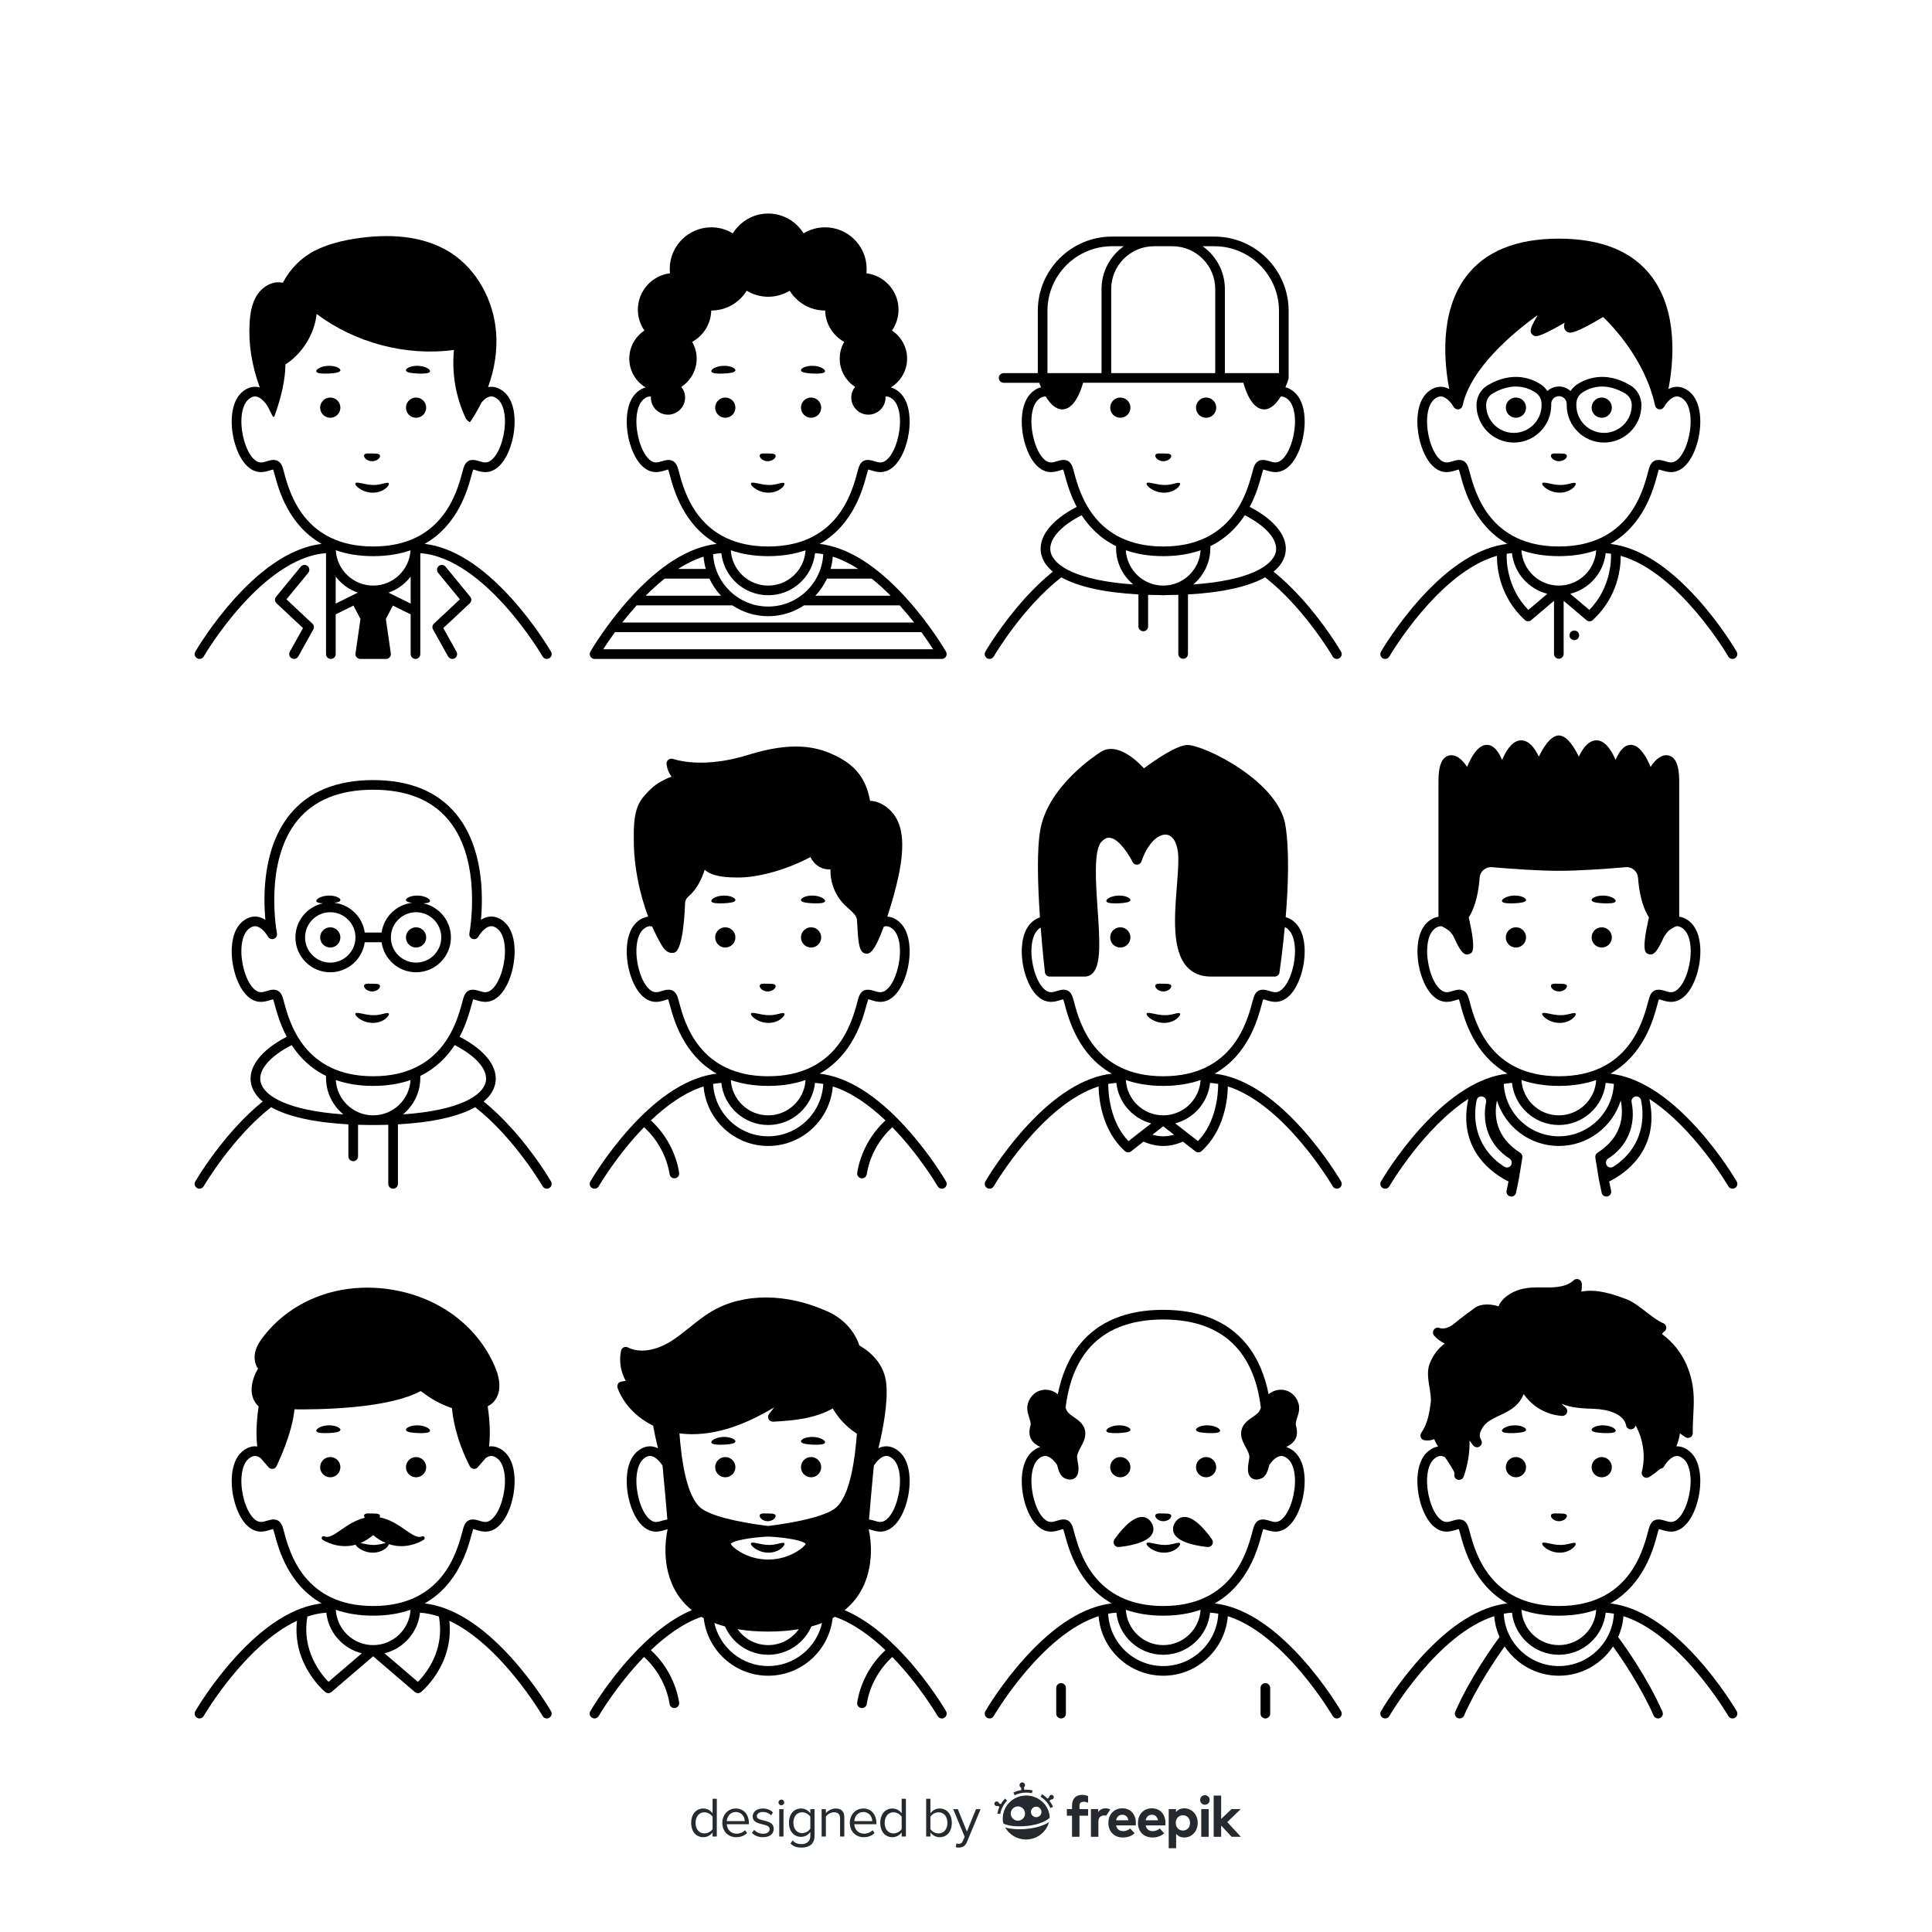 <?xml version="1.0" encoding="utf-8"?>
<!-- Generator: Adobe Illustrator 27.5.0, SVG Export Plug-In . SVG Version: 6.00 Build 0)  -->
<svg version="1.1" xmlns="http://www.w3.org/2000/svg" xmlns:xlink="http://www.w3.org/1999/xlink" x="0px" y="0px"
	 viewBox="0 0 500 500" style="enable-background:new 0 0 500 500;" xml:space="preserve">
<g id="BACKGROUND">
	<rect style="fill:#FFFFFF;" width="500" height="500"/>
</g>
<g id="OBJECTS">
	<path d="M439.107,291.827c-7.658-8.431-15.159-13.11-22.338-13.968c8.654-4.887,11.136-14.081,12.141-17.808
		c0.149-0.553,0.278-1.031,0.371-1.279c0.024-0.065,0.046-0.114,0.063-0.149c0.195,0.027,0.544,0.137,0.79,0.214
		c1.413,0.44,3.777,1.178,6.218-1.42c2.386-2.539,3.932-7.676,3.675-12.213c-0.17-3.007-1.107-5.316-2.711-6.676
		c-0.986-0.836-1.931-1.184-2.741-1.287v-35.23c0-4.12-1.033-6.323-3.071-6.546c-1.575-0.176-3.205,1.18-4.334,3.026
		c-0.98-2.395-2.514-5.153-4.497-5.649c-0.707-0.174-1.426-0.055-2.082,0.351c-1.061,0.656-1.885,2.064-2.483,3.479
		c-0.944-2.235-2.407-4.653-4.408-5.02c-2.369-0.433-4.068,1.979-5.101,4.157c-1.182-2.431-2.903-5.129-4.828-5.441
		c-0.11-0.028-0.224-0.044-0.347-0.04c-0.114-0.004-0.23,0.011-0.339,0.039c-1.928,0.306-3.652,3.008-4.836,5.443
		c-1.032-2.179-2.731-4.59-5.1-4.157c-2.001,0.367-3.465,2.785-4.408,5.02c-0.599-1.415-1.423-2.822-2.484-3.478
		c-0.657-0.407-1.378-0.527-2.081-0.352c-1.984,0.496-3.517,3.254-4.497,5.649c-1.129-1.845-2.758-3.202-4.335-3.026
		c-2.038,0.224-3.071,2.426-3.071,6.546v35.238c-0.8,0.111-1.727,0.458-2.695,1.279c-1.604,1.36-2.541,3.669-2.711,6.676
		c-0.257,4.538,1.289,9.674,3.675,12.212c2.441,2.599,4.805,1.861,6.218,1.421c0.246-0.077,0.595-0.187,0.79-0.214
		c0.018,0.035,0.039,0.084,0.064,0.149c0.093,0.248,0.222,0.727,0.371,1.279c1.005,3.726,3.487,12.916,12.135,17.803
		c-7.19,0.846-14.704,5.526-22.375,13.972c-6.248,6.878-10.181,13.645-10.346,13.931c-0.345,0.598-0.14,1.362,0.458,1.708
		c0.197,0.113,0.412,0.167,0.624,0.167c0.432,0,0.852-0.224,1.084-0.625c0.116-0.201,8.834-15.107,20.438-22.601
		c-2.988,13.642,7.113,19.759,10.396,21.353l-0.501,2.402c-0.141,0.676,0.293,1.338,0.969,1.479
		c0.086,0.018,0.172,0.026,0.256,0.026c0.58,0,1.1-0.405,1.223-0.995l0.706-3.387c0.001-0.007-0.001-0.013,0-0.019
		c0.002-0.012,0.008-0.023,0.01-0.035l0.92-5.643c0.081-0.492-0.14-0.985-0.561-1.255c-6.448-4.12-6.794-9.69-6.018-13.527
		c2.141,6.811,8.513,11.767,16.023,11.767c7.509,0,13.881-4.955,16.023-11.767c0.776,3.838,0.431,9.407-6.017,13.527
		c-0.421,0.27-0.641,0.762-0.561,1.255l0.919,5.643c0.002,0.012,0.007,0.023,0.01,0.035c0.001,0.007-0.001,0.013,0,0.02l0.707,3.387
		c0.123,0.589,0.643,0.994,1.223,0.994c0.084,0,0.17-0.009,0.257-0.026c0.676-0.141,1.108-0.804,0.968-1.479l-0.501-2.402
		c3.283-1.595,13.382-7.71,10.398-21.348c11.598,7.495,20.322,22.395,20.438,22.596c0.345,0.599,1.111,0.804,1.707,0.457
		c0.598-0.345,0.803-1.109,0.458-1.707C449.287,305.473,445.354,298.705,439.107,291.827z M380.397,259.4
		c-0.172-0.639-0.309-1.142-0.44-1.499c-0.522-1.401-1.439-1.767-2.309-1.767c-0.622,0-1.221,0.186-1.634,0.315
		c-1.274,0.397-2.281,0.713-3.65-0.746c-1.898-2.019-3.215-6.569-3.001-10.36c0.129-2.274,0.779-4.018,1.832-4.911
		c0.669-0.567,1.295-0.791,1.928-0.705c0.99,0.469,1.655,0.932,2.099,1.324c0.413,0.452,0.733,0.907,0.919,1.218
		c0.007,0.017,0.01,0.036,0.018,0.053c1.667,3.644,2.593,5.087,4.009,4.611c0.907-0.308,1.934-0.655-0.052-9.548
		c1.903-2.91,2.586-7.144,2.819-10.265c0.06-0.785,0.421-1.497,1.02-2.007c0.601-0.511,1.364-0.749,2.151-0.687
		c4.949,0.429,11.967,0.939,17.349,0.939c5.323,0,12.34-0.51,17.288-0.938c0.788-0.071,1.55,0.175,2.15,0.686
		c0.6,0.51,0.962,1.223,1.022,2.007c0.233,3.122,0.916,7.357,2.819,10.265c-1.985,8.893-0.959,9.241-0.052,9.548
		c0.175,0.059,0.342,0.089,0.504,0.089c1.134,0,2.019-1.468,3.441-4.562c0.014-0.021,0.034-0.035,0.047-0.057
		c0.173-0.316,0.6-0.95,1.166-1.526c0.436-0.353,1.041-0.748,1.881-1.147c0.647-0.109,1.293,0.12,1.979,0.702
		c1.053,0.893,1.703,2.637,1.832,4.911c0.214,3.79-1.104,8.341-3.001,10.36c-1.368,1.458-2.376,1.143-3.65,0.746
		c-0.99-0.31-3.048-0.954-3.942,1.451c-0.132,0.357-0.269,0.86-0.44,1.499c-1.412,5.233-5.163,19.131-23.05,19.131
		C385.56,278.531,381.809,264.633,380.397,259.4z M413.095,279.515c-0.294,5.085-4.512,9.135-9.671,9.135
		c-5.163,0-9.385-4.059-9.671-9.153c2.729,0.96,5.929,1.534,9.694,1.534C407.191,281.031,410.377,280.466,413.095,279.515z
		 M382.145,284.752c0.068-0.336,0.264-0.613,0.528-0.79c0.267-0.18,0.602-0.257,0.943-0.189c0.678,0.137,1.115,0.795,0.979,1.473
		c-1.201,5.968,1.07,11.423,6.075,14.593c0.384,0.243,0.569,0.662,0.56,1.086c-0.003,0.112-0.02,0.218-0.053,0.327
		c-0.032,0.106-0.057,0.214-0.12,0.311c-0.237,0.376-0.642,0.581-1.057,0.581c-0.228,0-0.46-0.063-0.668-0.194
		c-3.805-2.41-6.266-5.934-7.166-10.009C381.667,289.681,381.641,287.256,382.145,284.752z M403.425,294.074
		c-7.631,0-13.866-6.016-14.255-13.552c0.705-0.133,1.416-0.215,2.13-0.265c0.654,6.114,5.841,10.892,12.126,10.892
		c6.285,0,11.473-4.778,12.127-10.892c0.713,0.049,1.423,0.132,2.129,0.265C417.291,288.058,411.055,294.074,403.425,294.074z
		 M424.585,292.383c-0.978,3.888-3.401,7.243-7.069,9.566c-0.208,0.132-0.439,0.194-0.668,0.194c-0.414,0-0.819-0.205-1.057-0.581
		c-0.061-0.097-0.086-0.203-0.118-0.307c-0.034-0.112-0.053-0.221-0.055-0.336c-0.008-0.422,0.177-0.839,0.559-1.081
		c5.005-3.17,7.276-8.625,6.076-14.594c-0.136-0.677,0.303-1.336,0.979-1.472c0.341-0.07,0.676,0.007,0.942,0.186
		c0.265,0.178,0.462,0.456,0.53,0.793C425.242,287.42,425.184,290.001,424.585,292.383z M394.941,232.977
		c-0.113,0.549-1.485,0.724-3.086,0.799c-1.601,0.059-2.983-0.001-3.142-0.538c-0.161-0.52,1.182-1.385,3.058-1.46
		C393.647,231.696,395.058,232.446,394.941,232.977z M411.909,232.977c-0.117-0.531,1.294-1.281,3.169-1.199
		c1.876,0.075,3.219,0.941,3.058,1.46c-0.158,0.537-1.541,0.597-3.142,0.538C413.394,233.701,412.022,233.526,411.909,232.977z
		 M401.657,255.823c-0.331-0.388-0.358-0.765-0.181-0.969c0.39-0.394,1.214-0.26,1.978-0.269c0.763,0.043,1.592-0.055,1.964,0.356
		c0.168,0.212,0.124,0.587-0.223,0.961c-0.337,0.369-0.999,0.701-1.785,0.683C402.624,256.567,401.977,256.206,401.657,255.823z
		 M406.943,263.643c-0.715,0.588-2.022,1.151-3.507,1.081c-1.483-0.052-2.672-0.64-3.397-1.16c-0.729-0.542-1.04-1.041-0.902-1.271
		c0.296-0.516,2.22,0.335,4.374,0.432c2.136,0.133,3.878-0.896,4.249-0.432C407.921,262.5,407.674,263.05,406.943,263.643z
		 M394.941,242.602c0,1.446-1.173,2.619-2.619,2.619c-1.446,0-2.619-1.173-2.619-2.619c0-1.446,1.173-2.619,2.619-2.619
		C393.768,239.983,394.941,241.156,394.941,242.602z M411.909,242.602c0-1.446,1.173-2.619,2.619-2.619
		c1.446,0,2.619,1.173,2.619,2.619c0,1.446-1.173,2.619-2.619,2.619C413.082,245.221,411.909,244.049,411.909,242.602z"/>
	<path d="M336.721,291.827c-7.664-8.438-15.172-13.118-22.356-13.97c8.651-4.887,11.132-14.079,12.138-17.805
		c0.149-0.554,0.278-1.032,0.371-1.28c0.024-0.065,0.046-0.114,0.063-0.149c0.195,0.027,0.544,0.137,0.79,0.214
		c1.413,0.44,3.777,1.178,6.218-1.42c2.386-2.539,3.931-7.675,3.675-12.213c-0.17-3.007-1.107-5.316-2.71-6.676
		c-0.764-0.649-1.504-0.999-2.176-1.174c0.642-7.798,1.003-17.169-0.072-23.789c-1.858-11.434-21.046-20.76-25.355-20.76
		c-2.812,0-8.725,4.154-11.253,6.031c-1.986-2.147-7.042-6.856-11.162-4.247c-1.351,0.855-13.266,8.672-15.558,19.602
		c-1.087,5.186-0.765,14.959-0.196,23.226c-0.616,0.192-1.282,0.529-1.969,1.112c-1.603,1.36-2.54,3.668-2.711,6.674
		c-0.256,4.538,1.289,9.675,3.675,12.214c2.44,2.599,4.805,1.861,6.218,1.421c0.246-0.077,0.595-0.187,0.79-0.214
		c0.017,0.035,0.039,0.084,0.063,0.149c0.093,0.248,0.222,0.727,0.371,1.279c1.006,3.726,3.487,12.919,12.138,17.805
		c-7.185,0.852-14.692,5.532-22.356,13.97c-6.248,6.878-10.181,13.645-10.346,13.931c-0.345,0.598-0.14,1.362,0.458,1.708
		c0.197,0.113,0.412,0.167,0.624,0.167c0.432,0,0.852-0.224,1.084-0.625c0.137-0.238,12.353-21.111,27.136-25.845
		c0.072,3.495,0.928,11.398,6.797,16.739c0.238,0.216,0.539,0.325,0.842,0.325c0.271,0,0.542-0.087,0.768-0.264l3.239-2.522
		c1.589,0.729,3.322,1.133,5.08,1.133c1.757,0,3.49-0.404,5.079-1.133l3.238,2.522c0.227,0.177,0.498,0.264,0.768,0.264
		c0.302,0,0.604-0.109,0.842-0.325c5.868-5.341,6.725-13.242,6.798-16.738c14.773,4.737,26.998,25.606,27.136,25.843
		c0.345,0.599,1.11,0.804,1.707,0.457c0.598-0.345,0.803-1.109,0.458-1.707C346.9,305.473,342.968,298.705,336.721,291.827z
		 M301.039,288.65c-5.161,0-9.381-4.055-9.671-9.144c2.724,0.955,5.917,1.525,9.671,1.525c3.754,0,6.947-0.569,9.67-1.525
		C310.419,284.596,306.199,288.65,301.039,288.65z M277.988,259.4c-0.172-0.639-0.309-1.142-0.44-1.499
		c-0.522-1.401-1.439-1.767-2.309-1.767c-0.622,0-1.221,0.186-1.634,0.315c-1.274,0.397-2.282,0.712-3.65-0.746
		c-1.897-2.019-3.215-6.571-3.001-10.362c0.129-2.273,0.779-4.016,1.832-4.909c0.184-0.156,0.365-0.284,0.544-0.39
		c0.483,6.24,1.041,11.12,1.096,11.588c0.072,0.63,0.607,1.106,1.241,1.106h9.026c0.841,0,1.592-0.329,2.174-0.952
		c2.169-2.324,1.716-8.904,1.191-16.522c-0.465-6.741-1.042-15.13,0.949-17.351c1.124-1.254,1.997-1.132,2.288-1.091
		c2.436,0.343,5.077,4.74,5.811,6.254c0.221,0.455,0.657,0.738,1.201,0.703c0.505-0.031,0.942-0.363,1.107-0.842
		c1.768-5.166,4.638-7.207,6.556-6.911c1.749,0.267,2.891,2.485,2.977,5.788c0.057,2.09-0.154,4.759-0.377,7.585
		c-0.613,7.767-1.308,16.571,2.653,20.856c1.523,1.649,3.605,2.485,6.186,2.485h16.478c0.619,0,1.146-0.454,1.236-1.066
		c0.066-0.445,0.781-5.312,1.382-11.742c0.258,0.121,0.518,0.277,0.785,0.504c1.053,0.894,1.703,2.637,1.831,4.911
		c0.214,3.79-1.103,8.341-3.001,10.36c-1.368,1.458-2.376,1.143-3.65,0.746c-0.99-0.31-3.048-0.954-3.942,1.451
		c-0.132,0.357-0.268,0.861-0.44,1.5c-1.412,5.232-5.163,19.13-23.05,19.13C283.151,278.531,279.4,264.633,277.988,259.4z
		 M292.044,295.321c-4.78-4.998-5.228-12.265-5.23-14.806c0.695-0.13,1.395-0.209,2.098-0.258c0.542,5.069,4.204,9.206,9.021,10.477
		L292.044,295.321z M298.243,293.663l2.796-2.178l2.796,2.178C302.028,294.206,300.048,294.206,298.243,293.663z M310.033,295.321
		l-5.888-4.587c4.816-1.271,8.478-5.408,9.02-10.477c0.703,0.049,1.403,0.128,2.099,0.258
		C315.262,283.058,314.812,290.324,310.033,295.321z M292.555,232.977c-0.113,0.549-1.485,0.724-3.086,0.799
		c-1.601,0.059-2.983-0.001-3.142-0.538c-0.161-0.52,1.182-1.385,3.058-1.46C291.261,231.696,292.672,232.446,292.555,232.977z
		 M292.555,242.602c0,1.446-1.173,2.619-2.619,2.619c-1.446,0-2.619-1.173-2.619-2.619c0-1.446,1.173-2.619,2.619-2.619
		C291.382,239.983,292.555,241.156,292.555,242.602z M299.271,255.823c-0.331-0.388-0.357-0.765-0.181-0.969
		c0.39-0.394,1.214-0.26,1.978-0.269c0.763,0.043,1.592-0.055,1.964,0.356c0.168,0.212,0.124,0.587-0.223,0.961
		c-0.337,0.369-0.999,0.701-1.785,0.683C300.238,256.567,299.591,256.206,299.271,255.823z M301.049,264.723
		c-1.483-0.052-2.672-0.64-3.397-1.16c-0.729-0.542-1.04-1.041-0.902-1.271c0.297-0.516,2.22,0.335,4.374,0.432
		c2.136,0.133,3.878-0.896,4.249-0.432c0.161,0.207-0.085,0.757-0.817,1.35C303.842,264.23,302.534,264.794,301.049,264.723z"/>
	<path d="M234.488,291.827c-7.664-8.438-15.172-13.118-22.356-13.97c8.651-4.887,11.133-14.079,12.138-17.804
		c0.149-0.554,0.279-1.032,0.371-1.28c0.024-0.065,0.046-0.114,0.064-0.149c0.194,0.027,0.544,0.137,0.79,0.214
		c1.411,0.439,3.775,1.179,6.218-1.421c2.386-2.539,3.931-7.676,3.674-12.214c-0.17-3.007-1.107-5.315-2.71-6.675
		c-1.114-0.945-2.173-1.262-3.046-1.311c0.029-0.086,0.055-0.16,0.084-0.248c1.456-4.406,3.165-10.652,3.596-14.969
		c0.298-2.972,0.415-6.423-0.972-9.49c-1.208-2.672-3.961-5.138-7.164-5.262c-1.09-5.999-4.036-9.564-9.947-12.146
		c-4.037-1.763-10.146-3.326-21.65,0.273c-7.157,2.239-14.25,2.614-19.459,1.024c-0.397-0.119-0.83-0.037-1.153,0.226
		c-0.323,0.263-0.494,0.668-0.457,1.083c0.107,1.186,0.562,2.326,1.268,3.281c-0.822,0.298-1.748,0.733-2.777,1.303
		c-1.947,1.08-3.339,2.569-4.555,4.018c-2.491,2.971-2.447,7.471-2.413,11.086l0.006,0.674c0.041,6.127,1.438,13.102,3.705,19.162
		c-0.824,0.093-1.794,0.438-2.807,1.297c-1.603,1.36-2.54,3.668-2.71,6.675c-0.256,4.538,1.289,9.675,3.674,12.214
		c2.442,2.599,4.806,1.861,6.218,1.421c0.246-0.077,0.595-0.187,0.79-0.214c0.018,0.035,0.04,0.084,0.064,0.149
		c0.092,0.248,0.222,0.727,0.371,1.28c1.005,3.726,3.487,12.918,12.138,17.804c-7.185,0.852-14.692,5.532-22.356,13.97
		c-6.247,6.878-10.18,13.645-10.345,13.931c-0.345,0.598-0.14,1.362,0.457,1.708c0.197,0.113,0.412,0.167,0.624,0.167
		c0.432,0,0.852-0.224,1.083-0.625c0.084-0.146,4.734-8.086,11.732-15.287c3.473,3.147,5.883,7.546,6.62,12.171
		c0.098,0.615,0.629,1.054,1.233,1.054c0.066,0,0.131-0.005,0.198-0.016c0.682-0.108,1.146-0.749,1.038-1.431
		c-0.818-5.136-3.479-10.021-7.316-13.538c4.018-3.827,8.682-7.213,13.634-8.798c0.706,8.614,7.93,15.412,16.723,15.412
		c8.793,0,16.016-6.797,16.723-15.411c4.949,1.586,9.612,4.973,13.631,8.8c-3.834,3.517-6.494,8.4-7.312,13.535
		c-0.109,0.682,0.356,1.322,1.038,1.431c0.067,0.011,0.133,0.016,0.198,0.016c0.604,0,1.135-0.439,1.233-1.054
		c0.736-4.623,3.145-9.021,6.616-12.168c6.998,7.2,11.65,15.138,11.735,15.284c0.345,0.599,1.111,0.804,1.708,0.457
		c0.598-0.345,0.803-1.109,0.457-1.707C244.668,305.473,240.735,298.705,234.488,291.827z M175.757,259.401
		c-0.172-0.639-0.309-1.143-0.441-1.5c-0.521-1.401-1.438-1.767-2.309-1.767c-0.622,0-1.221,0.186-1.633,0.315
		c-1.275,0.397-2.283,0.713-3.651-0.746c-1.897-2.019-3.215-6.57-3.001-10.361c0.128-2.273,0.779-4.017,1.831-4.91
		c0.698-0.591,1.35-0.822,2.008-0.701c0.077,0.014,0.152,0.048,0.228,0.071c0.795,1.824,1.666,3.538,2.606,5.071
		c1.251,2.036,2.655,1.826,3.201,1.64c2.379-0.81,2.69-12.473,2.687-12.588c-0.018-0.724,0.295-1.413,0.857-1.89
		c2.113-1.791,3.392-4.35,4.234-6.94c2.019,1.8,5.547,2.024,9.105,1.997c3.987-0.04,11.03-1.46,18.258-5.277
		c0.956,1.935,2.419,2.674,3.306,2.953c0.618,0.195,1.268,0.266,1.884,0.227c-0.099,3.388,1.216,6.769,3.646,9.174
		c0.32,0.317,0.665,0.625,1.011,0.935c1.036,0.926,2.015,1.801,2.186,2.861c0.03,0.189,0.065,0.848,0.1,1.485
		c0.248,4.665,0.479,7.306,2.341,7.343c0.036,0.001,0.072,0.002,0.109,0.002c0.754,0,1.957-0.308,4.395-6.958
		c0.111-0.039,0.22-0.083,0.333-0.104c0.655-0.121,1.311,0.11,2.008,0.701c1.052,0.893,1.703,2.637,1.832,4.91
		c0.214,3.791-1.104,8.342-3,10.361c-1.37,1.458-2.375,1.143-3.651,0.746c-0.99-0.309-3.049-0.951-3.942,1.451
		c-0.132,0.357-0.269,0.861-0.441,1.5c-1.412,5.232-5.163,19.13-23.05,19.13S177.169,264.633,175.757,259.401z M208.477,279.507
		c-0.29,5.089-4.51,9.144-9.671,9.144c-5.161,0-9.381-4.055-9.671-9.144c2.723,0.955,5.917,1.525,9.671,1.525
		C202.561,281.031,205.754,280.462,208.477,279.507z M198.807,294.074c-7.631,0-13.866-6.016-14.256-13.552
		c0.705-0.133,1.416-0.215,2.129-0.264c0.654,6.114,5.841,10.892,12.126,10.892c6.285,0,11.472-4.778,12.126-10.892
		c0.713,0.049,1.424,0.132,2.129,0.265C212.672,288.058,206.437,294.074,198.807,294.074z M190.322,232.977
		c-0.113,0.549-1.485,0.724-3.086,0.799c-1.601,0.059-2.983-0.001-3.141-0.538c-0.161-0.52,1.182-1.385,3.058-1.46
		C189.029,231.696,190.44,232.446,190.322,232.977z M207.291,232.977c-0.117-0.531,1.294-1.281,3.169-1.199
		c1.876,0.075,3.219,0.941,3.058,1.46c-0.158,0.537-1.541,0.597-3.142,0.538C208.776,233.701,207.403,233.526,207.291,232.977z
		 M190.322,242.602c0,1.446-1.173,2.619-2.619,2.619s-2.619-1.173-2.619-2.619c0-1.446,1.173-2.619,2.619-2.619
		S190.322,241.156,190.322,242.602z M207.291,242.602c0-1.446,1.173-2.619,2.619-2.619c1.446,0,2.619,1.173,2.619,2.619
		c0,1.446-1.173,2.619-2.619,2.619C208.463,245.221,207.291,244.049,207.291,242.602z M196.885,255.823
		c-0.331-0.388-0.358-0.765-0.181-0.969c0.39-0.394,1.214-0.26,1.978-0.269c0.763,0.043,1.592-0.055,1.964,0.356
		c0.168,0.212,0.124,0.587-0.223,0.961c-0.337,0.369-0.999,0.701-1.785,0.683C197.851,256.567,197.205,256.206,196.885,255.823z
		 M202.17,263.643c-0.714,0.588-2.022,1.151-3.507,1.081c-1.483-0.052-2.672-0.64-3.397-1.16c-0.729-0.542-1.039-1.041-0.902-1.271
		c0.297-0.516,2.22,0.335,4.374,0.432c2.136,0.133,3.878-0.896,4.249-0.432C203.148,262.5,202.902,263.05,202.17,263.643z"/>
	<path d="M132.256,291.827c-2.381-2.621-4.746-4.868-7.092-6.763c1.594-1.315,2.605-2.826,2.985-4.519
		c0.949-4.239-2.478-8.753-9.206-12.231c1.752-3.3,2.603-6.437,3.095-8.262c0.149-0.553,0.279-1.031,0.371-1.279
		c0.024-0.065,0.046-0.114,0.064-0.149c0.194,0.027,0.544,0.137,0.79,0.214c1.413,0.44,3.777,1.178,6.218-1.42
		c2.386-2.539,3.931-7.676,3.674-12.214c-0.17-3.007-1.107-5.315-2.71-6.675c-1.607-1.364-3.109-1.435-4.085-1.253
		c-0.699,0.129-1.332,0.416-1.892,0.778c0.587-6.332,0.638-18.792-6.422-27.375c-4.8-5.835-12.023-8.793-21.47-8.793
		c-9.447,0-16.671,2.959-21.471,8.793c-7.061,8.583-7.01,21.043-6.422,27.375c-0.56-0.362-1.193-0.648-1.892-0.778
		c-0.979-0.182-2.48-0.11-4.086,1.253c-1.603,1.36-2.54,3.668-2.71,6.675c-0.257,4.538,1.288,9.675,3.674,12.213
		c2.441,2.599,4.805,1.861,6.218,1.421c0.245-0.077,0.595-0.187,0.789-0.214c0.018,0.035,0.04,0.084,0.064,0.149
		c0.092,0.248,0.222,0.727,0.371,1.279c0.493,1.825,1.343,4.963,3.095,8.263c-6.728,3.478-10.155,7.992-9.206,12.231
		c0.379,1.693,1.39,3.204,2.984,4.519c-2.346,1.896-4.711,4.142-7.092,6.764c-6.247,6.878-10.18,13.645-10.345,13.931
		c-0.345,0.598-0.14,1.362,0.458,1.708c0.197,0.113,0.412,0.167,0.624,0.167c0.432,0,0.852-0.224,1.083-0.625
		c0.106-0.183,7.372-12.602,17.455-20.47c4.313,2.428,11.122,3.958,19.997,4.443v8.281c0,0.69,0.56,1.25,1.25,1.25
		c0.69,0,1.25-0.56,1.25-1.25v-8.175c1.267,0.04,2.567,0.063,3.909,0.063c1.342,0,2.642-0.022,3.909-0.063v15.295
		c0,0.69,0.56,1.25,1.25,1.25c0.69,0,1.25-0.56,1.25-1.25v-15.401c8.872-0.485,15.68-2.015,19.993-4.441
		c10.082,7.868,17.353,20.285,17.459,20.467c0.345,0.599,1.111,0.804,1.708,0.457c0.598-0.345,0.803-1.109,0.457-1.707
		C142.436,305.473,138.503,298.705,132.256,291.827z M73.524,259.4c-0.172-0.639-0.309-1.142-0.441-1.499
		c-0.521-1.401-1.438-1.767-2.309-1.767c-0.622,0-1.22,0.186-1.633,0.315c-1.276,0.397-2.282,0.712-3.651-0.746
		c-1.897-2.019-3.215-6.57-3.001-10.361c0.129-2.273,0.779-4.017,1.832-4.91c0.697-0.592,1.354-0.819,2.008-0.702
		c1.404,0.257,2.657,2.018,3.019,2.672c0.296,0.54,0.942,0.785,1.521,0.575c0.58-0.209,0.92-0.811,0.802-1.415
		c-0.036-0.185-3.498-18.538,5.369-29.305c4.302-5.225,10.874-7.874,19.534-7.874c8.66,0,15.231,2.649,19.533,7.874
		c8.867,10.768,5.405,29.121,5.369,29.306c-0.118,0.604,0.221,1.202,0.799,1.413c0.576,0.207,1.224-0.032,1.522-0.57
		c0.364-0.657,1.617-2.418,3.021-2.675c0.654-0.117,1.311,0.11,2.008,0.702c1.053,0.893,1.703,2.637,1.832,4.91
		c0.214,3.791-1.104,8.342-3.001,10.361c-1.369,1.458-2.376,1.142-3.651,0.746c-0.99-0.309-3.049-0.951-3.942,1.451
		c-0.132,0.357-0.269,0.86-0.441,1.499c-1.412,5.233-5.163,19.131-23.05,19.131C78.687,278.531,74.936,264.633,73.524,259.4z
		 M67.44,279.998c-0.681-3.038,2.385-6.635,8.041-9.526c1.977,3.02,4.801,5.967,8.894,7.978v0.503c0,3.806,1.754,7.208,4.494,9.447
		C74.398,287.406,68.246,283.597,67.44,279.998z M96.574,288.65c-5.16,0-9.381-4.055-9.671-9.144
		c2.724,0.955,5.917,1.525,9.671,1.525c3.754,0,6.947-0.57,9.671-1.525C105.955,284.596,101.735,288.65,96.574,288.65z
		 M104.279,288.399c2.74-2.239,4.494-5.641,4.494-9.447v-0.502c4.094-2.01,6.918-4.958,8.895-7.978
		c5.656,2.891,8.722,6.488,8.041,9.526C124.903,283.597,118.751,287.406,104.279,288.399z M85.471,245.221
		c-1.447,0-2.619-1.173-2.619-2.619c0-1.446,1.173-2.619,2.619-2.619c1.446,0,2.619,1.173,2.619,2.619
		C88.09,244.049,86.918,245.221,85.471,245.221z M105.059,242.602c0-1.446,1.173-2.619,2.619-2.619c1.446,0,2.619,1.173,2.619,2.619
		c0,1.446-1.173,2.619-2.619,2.619C106.231,245.221,105.059,244.049,105.059,242.602z M94.395,243.853h4.359
		c0.612,4.383,4.375,7.77,8.924,7.77c4.974,0,9.021-4.046,9.021-9.02c0-4.329-3.066-7.952-7.14-8.82
		c0.932-0.036,1.619-0.177,1.727-0.544c0.161-0.52-1.182-1.385-3.058-1.46c-1.875-0.082-3.287,0.668-3.169,1.199
		c0.074,0.359,0.694,0.557,1.559,0.673c-4.063,0.479-7.3,3.666-7.863,7.702h-4.359c-0.564-4.037-3.8-7.224-7.864-7.702
		c0.865-0.116,1.485-0.313,1.559-0.673c0.117-0.531-1.294-1.281-3.169-1.199c-1.876,0.075-3.219,0.941-3.058,1.46
		c0.108,0.367,0.795,0.509,1.727,0.544c-4.074,0.868-7.14,4.491-7.14,8.82c0,4.974,4.046,9.02,9.021,9.02
		C90.02,251.623,93.783,248.236,94.395,243.853z M107.678,236.082c3.595,0,6.521,2.925,6.521,6.52s-2.925,6.52-6.521,6.52
		c-3.595,0-6.521-2.925-6.521-6.52S104.082,236.082,107.678,236.082z M78.951,242.603c0-3.595,2.925-6.52,6.521-6.52
		c3.596,0,6.521,2.925,6.521,6.52s-2.925,6.52-6.521,6.52C81.876,249.123,78.951,246.198,78.951,242.603z M96.252,256.584
		c-0.786-0.017-1.433-0.377-1.754-0.761c-0.331-0.388-0.357-0.765-0.181-0.969c0.39-0.394,1.214-0.26,1.978-0.269
		c0.763,0.043,1.592-0.055,1.964,0.356c0.168,0.212,0.124,0.587-0.223,0.961C97.7,256.27,97.038,256.602,96.252,256.584z
		 M100.601,262.293c0.161,0.207-0.085,0.757-0.817,1.35c-0.714,0.588-2.022,1.151-3.507,1.081c-1.483-0.052-2.672-0.64-3.397-1.16
		c-0.729-0.542-1.039-1.041-0.902-1.271c0.296-0.516,2.22,0.335,4.374,0.432C98.488,262.858,100.23,261.828,100.601,262.293z"/>
	<path d="M439.107,428.929c-7.665-8.438-15.172-13.118-22.357-13.97c8.651-4.887,11.133-14.079,12.138-17.805
		c0.149-0.553,0.278-1.031,0.371-1.279c0.024-0.066,0.046-0.114,0.064-0.149c0.195,0.027,0.544,0.137,0.79,0.214
		c1.412,0.44,3.776,1.181,6.218-1.421c2.386-2.54,3.932-7.678,3.674-12.216c-0.17-3.006-1.107-5.313-2.71-6.673
		c-1.296-1.099-2.52-1.354-3.458-1.317c0.442-1.075,0.759-2.197,0.938-3.36l1.333,0.951c0.385,0.273,0.89,0.309,1.306,0.09
		c0.418-0.218,0.677-0.652,0.671-1.124c-0.021-1.556,0.057-3.043,0.132-4.482c0.169-3.262,0.329-6.342-0.601-9.872
		c-1.245-4.726-3.696-8.421-7.474-11.252c0.026-0.047,0.051-0.092,0.074-0.135c0.15-0.279,0.181-0.328,0.347-0.415
		c0.438-0.228,0.7-0.691,0.671-1.184c-0.03-0.492-0.346-0.921-0.808-1.095c-1.238-0.466-2.854-1.712-4.416-2.916
		c-1.708-1.317-3.475-2.679-5.063-3.277c-3.705-1.395-7.859-2.74-11.7-1.969c0.121-0.691,0.159-1.397,0.111-2.104
		c-0.033-0.483-0.343-0.905-0.795-1.08c-0.451-0.178-0.966-0.074-1.315,0.262c-1.244,1.188-3.238,1.79-6.096,1.839
		c-0.58,0.011-1.168,0.004-1.752-0.003c-1.961-0.02-3.987-0.044-5.979,0.527c-2.188,0.627-4.688,2.096-5.605,4.363
		c-1.934-0.64-4.521-0.762-6.132,0.402c-1.52,1.099-3.712,2.703-5.186,3.953c-0.519,0.44-2.334,1.831-3.972,1.243
		c-0.532-0.191-1.13-0.001-1.452,0.467c-0.321,0.468-0.289,1.093,0.08,1.523c0.682,0.796,1.652,1.511,2.733,2.055
		c-1.636,1.17-2.994,2.947-3.873,5.144c-0.765,1.917-0.404,4.123-0.056,6.257c0.229,1.404,0.446,2.729,0.315,3.806
		c-0.335,2.77-0.862,5.638-2.433,7.859c-0.249,0.352-0.299,0.807-0.133,1.204c0.167,0.397,0.525,0.682,0.951,0.751
		c0.844,0.139,1.716,0.032,2.503-0.282c0.257,0.604,0.612,1.245,1.009,1.905c-0.782,0.122-1.68,0.471-2.617,1.265
		c-1.603,1.359-2.54,3.668-2.71,6.674c-0.257,4.538,1.288,9.676,3.674,12.216c2.442,2.597,4.805,1.859,6.219,1.42
		c0.245-0.077,0.595-0.186,0.79-0.214c0.018,0.035,0.039,0.084,0.063,0.149c0.093,0.248,0.222,0.726,0.371,1.28
		c1.006,3.726,3.487,12.918,12.138,17.805c-7.184,0.852-14.692,5.532-22.355,13.97c-6.248,6.878-10.181,13.646-10.346,13.931
		c-0.345,0.598-0.14,1.362,0.458,1.708c0.197,0.113,0.412,0.167,0.624,0.167c0.432,0,0.852-0.224,1.084-0.625
		c0.137-0.238,12.354-21.112,27.137-25.845c0.157,1.911,0.632,3.731,1.377,5.408c-1.673,2.253-7.563,10.455-11.467,19.308
		c-0.278,0.631,0.008,1.369,0.64,1.647c0.163,0.072,0.335,0.106,0.503,0.106c0.48,0,0.939-0.278,1.145-0.746
		c3.341-7.575,8.316-14.84,10.506-17.886c3.006,4.556,8.165,7.574,14.02,7.574s11.014-3.017,14.02-7.574
		c2.191,3.046,7.166,10.311,10.507,17.886c0.206,0.468,0.664,0.746,1.145,0.746c0.168,0,0.34-0.034,0.503-0.106
		c0.632-0.278,0.918-1.017,0.64-1.647c-3.904-8.854-9.795-17.055-11.468-19.308c0.745-1.677,1.22-3.496,1.377-5.407
		c14.775,4.735,27.002,25.607,27.139,25.844c0.345,0.598,1.111,0.805,1.707,0.457c0.598-0.345,0.803-1.109,0.458-1.707
		C449.287,442.574,445.354,435.807,439.107,428.929z M380.375,396.503c-0.172-0.639-0.309-1.144-0.44-1.5
		c-0.521-1.401-1.438-1.767-2.309-1.767c-0.623,0-1.221,0.187-1.634,0.315c-1.274,0.397-2.282,0.711-3.651-0.745
		c-1.896-2.02-3.215-6.571-3-10.362c0.129-2.272,0.779-4.017,1.831-4.909c0.697-0.592,1.356-0.821,2.008-0.701
		c0.276,0.05,0.543,0.17,0.802,0.317c0.979,1.447,2.44,3.609,2.447,4.174c-0.234,0.65,0.103,1.365,0.752,1.6
		c0.14,0.051,0.283,0.074,0.424,0.074c0.512,0,0.992-0.316,1.176-0.826c0.001-0.001,0.001-0.003,0.002-0.005
		c1.087-3.02,1.602-6.196,1.535-9.376l0.923,1.251c0.4,0.543,1.161,0.671,1.72,0.284c0.556-0.387,0.702-1.145,0.332-1.711
		c-0.31-0.474-0.397-1.038-0.259-1.679c0.253-1.174,1.25-2.488,2.482-3.271c0.776-0.493,1.629-0.895,2.53-1.322
		c1.595-0.753,3.243-1.531,4.566-2.885c0.746-0.763,1.322-1.675,1.716-2.661c2.307,3.25,5.907,5.388,9.95,5.635
		c0.53,0.022,1.068-0.305,1.254-0.83c0.186-0.526,0.002-1.111-0.451-1.436c-0.348-0.248-0.659-0.544-0.929-0.875
		c2.5,1.101,5.562,1.208,8.204,1.301l0.121,0.004c3.66,0.129,7.777,1.328,8.358,4.306c0.108,0.559,0.583,0.975,1.151,1.009
		c0.56,0.017,1.09-0.321,1.265-0.864l0.047-0.146c1.997,3.604,2.619,8.006,1.608,11.993c-0.125,0.493,0.061,1.013,0.473,1.314
		c0.409,0.302,0.962,0.323,1.396,0.057c1.047-0.645,1.989-1.36,2.845-2.124c0.419-0.023,0.816-0.247,1.03-0.635
		c0.364-0.656,1.616-2.417,3.021-2.674c0.65-0.121,1.31,0.109,2.008,0.701c1.053,0.893,1.703,2.636,1.832,4.908
		c0.215,3.791-1.103,8.343-3.001,10.363c-1.367,1.456-2.375,1.142-3.65,0.745c-0.99-0.309-3.048-0.954-3.942,1.451
		c-0.132,0.356-0.268,0.86-0.44,1.499c-1.412,5.232-5.163,19.131-23.051,19.131C385.538,415.633,381.787,401.734,380.375,396.503z
		 M413.096,416.608c-0.29,5.089-4.51,9.144-9.671,9.144c-5.16,0-9.38-4.055-9.67-9.144c2.723,0.955,5.916,1.525,9.67,1.525
		C407.179,418.133,410.372,417.563,413.096,416.608z M403.425,431.176c-7.631,0-13.866-6.016-14.255-13.552
		c0.705-0.133,1.416-0.215,2.13-0.265c0.654,6.115,5.841,10.893,12.126,10.893c6.285,0,11.473-4.778,12.127-10.893
		c0.713,0.049,1.423,0.132,2.129,0.265C417.291,425.16,411.055,431.176,403.425,431.176z M394.941,370.079
		c-0.113,0.549-1.485,0.724-3.086,0.799c-1.601,0.059-2.983-0.001-3.142-0.538c-0.161-0.52,1.182-1.385,3.058-1.46
		C393.647,368.797,395.058,369.547,394.941,370.079z M411.909,370.079c-0.117-0.531,1.294-1.281,3.169-1.2
		c1.876,0.075,3.219,0.941,3.058,1.46c-0.158,0.537-1.541,0.597-3.142,0.538C413.394,370.803,412.022,370.627,411.909,370.079z
		 M394.941,379.704c0,1.447-1.173,2.619-2.619,2.619c-1.446,0-2.619-1.172-2.619-2.619c0-1.446,1.173-2.619,2.619-2.619
		C393.768,377.085,394.941,378.257,394.941,379.704z M411.909,379.704c0-1.446,1.173-2.619,2.619-2.619
		c1.446,0,2.619,1.172,2.619,2.619c0,1.447-1.173,2.619-2.619,2.619C413.082,382.323,411.909,381.15,411.909,379.704z
		 M401.657,392.924c-0.331-0.388-0.358-0.765-0.181-0.97c0.39-0.394,1.214-0.26,1.978-0.269c0.763,0.043,1.592-0.055,1.964,0.356
		c0.168,0.212,0.124,0.587-0.223,0.961c-0.337,0.369-0.999,0.701-1.785,0.683C402.624,393.668,401.977,393.308,401.657,392.924z
		 M403.435,401.825c-1.483-0.052-2.672-0.64-3.397-1.16c-0.729-0.541-1.04-1.041-0.902-1.271c0.296-0.516,2.22,0.335,4.374,0.432
		c2.136,0.133,3.878-0.896,4.249-0.432c0.161,0.207-0.085,0.757-0.817,1.35C406.228,401.332,404.921,401.895,403.435,401.825z"/>
	<path d="M336.721,428.929c-7.664-8.438-15.172-13.118-22.356-13.97c8.651-4.887,11.132-14.079,12.138-17.805
		c0.149-0.554,0.278-1.032,0.371-1.28c0.024-0.066,0.046-0.114,0.063-0.149c0.195,0.027,0.544,0.137,0.79,0.214
		c1.413,0.439,3.777,1.177,6.218-1.42c2.386-2.54,3.932-7.677,3.675-12.215c-0.17-3.007-1.107-5.315-2.71-6.675
		c-0.717-0.608-1.411-0.95-2.05-1.136c1.703-0.868,3.494-2.212,2.533-5.574c-0.156-0.545,0.065-1.228,0.321-2.019
		c0.218-0.674,0.465-1.438,0.503-2.256c0.093-2.028-1.223-4.008-3.129-4.709c-1.611-0.589-3.48-0.205-4.772,0.891
		c-0.895-4.527-2.625-9.181-5.807-13.048c-4.799-5.835-12.022-8.793-21.47-8.793c-9.447,0-16.671,2.958-21.471,8.793
		c-3.182,3.868-4.911,8.522-5.807,13.049c-1.293-1.096-3.163-1.483-4.771-0.891c-1.906,0.701-3.223,2.681-3.13,4.709
		c0.038,0.818,0.285,1.582,0.503,2.256c0.256,0.791,0.478,1.474,0.321,2.019c-0.961,3.363,0.831,4.706,2.535,5.574
		c-0.639,0.186-1.333,0.527-2.05,1.136c-1.603,1.359-2.54,3.667-2.71,6.673c-0.258,4.538,1.288,9.676,3.674,12.216
		c2.44,2.6,4.805,1.86,6.218,1.421c0.246-0.077,0.595-0.186,0.79-0.214c0.017,0.035,0.039,0.084,0.063,0.149
		c0.093,0.248,0.222,0.726,0.371,1.279c1.006,3.726,3.487,12.918,12.138,17.805c-7.185,0.852-14.692,5.532-22.356,13.97
		c-6.248,6.878-10.181,13.646-10.346,13.931c-0.345,0.598-0.14,1.362,0.458,1.708c0.197,0.113,0.412,0.167,0.624,0.167
		c0.432,0,0.852-0.224,1.084-0.625c0.137-0.238,12.354-21.113,27.138-25.846c0.706,8.615,7.929,15.412,16.723,15.412
		c8.793,0,16.016-6.797,16.723-15.41c14.774,4.736,27.001,25.607,27.138,25.844c0.345,0.598,1.11,0.805,1.707,0.457
		c0.598-0.345,0.803-1.109,0.458-1.707C346.9,442.574,342.968,435.807,336.721,428.929z M277.988,396.502
		c-0.172-0.639-0.309-1.143-0.44-1.499c-0.522-1.401-1.439-1.767-2.309-1.767c-0.622,0-1.221,0.187-1.634,0.315
		c-1.274,0.397-2.282,0.711-3.65-0.745c-1.897-2.021-3.216-6.572-3.001-10.363c0.129-2.272,0.779-4.016,1.832-4.908
		c0.697-0.592,1.358-0.821,2.008-0.701c1.183,0.216,2.251,1.494,2.777,2.284c0.379,1.501,0.834,2.954,1.989,3.461
		c0.539,0.236,0.998,0.327,1.385,0.327c0.577,0,0.994-0.202,1.277-0.424c1.252-0.98,0.91-2.956,0.637-4.545
		c-0.055-0.315-0.106-0.588-0.116-0.77c0,0,0,0,0-0.001c-0.045-0.792,0.433-1.674,0.939-2.607c0.73-1.347,1.557-2.872,1.046-4.64
		c-0.45-1.553-1.695-2.406-2.794-3.158c-0.647-0.443-1.258-0.862-1.632-1.364c-0.217-0.29-0.379-0.662-0.534-1.056
		c0.604-5.105,2.174-10.656,5.737-14.982c4.302-5.225,10.874-7.874,19.534-7.874c8.659,0,15.231,2.649,19.533,7.874
		c3.563,4.327,5.133,9.878,5.737,14.984c-0.154,0.393-0.316,0.764-0.533,1.054c-0.374,0.501-0.985,0.92-1.632,1.363
		c-1.1,0.753-2.345,1.606-2.794,3.159c-0.512,1.767,0.316,3.294,1.046,4.64c0.507,0.934,0.984,1.815,0.939,2.607
		c-0.011,0.182-0.062,0.453-0.116,0.769c-0.275,1.589-0.616,3.567,0.636,4.547c0.283,0.222,0.7,0.424,1.277,0.424
		c0.387,0,0.846-0.091,1.384-0.327c1.155-0.507,1.611-1.96,1.99-3.462c0.528-0.792,1.595-2.068,2.777-2.283
		c0.65-0.121,1.311,0.109,2.008,0.701c1.053,0.893,1.703,2.637,1.831,4.909c0.215,3.792-1.103,8.343-3.001,10.362
		c-1.368,1.456-2.376,1.142-3.65,0.745c-0.99-0.309-3.048-0.954-3.942,1.451c-0.132,0.356-0.268,0.861-0.44,1.5
		c-1.412,5.231-5.163,19.13-23.05,19.13C283.151,415.633,279.4,401.734,277.988,396.502z M310.709,416.608
		c-0.29,5.089-4.51,9.144-9.67,9.144c-5.161,0-9.381-4.055-9.671-9.144c2.724,0.955,5.917,1.525,9.671,1.525
		C304.793,418.133,307.986,417.564,310.709,416.608z M301.039,431.176c-7.631,0-13.866-6.016-14.255-13.552
		c0.705-0.133,1.415-0.215,2.128-0.264c0.654,6.115,5.842,10.893,12.127,10.893c6.285,0,11.472-4.778,12.126-10.893
		c0.713,0.049,1.424,0.132,2.13,0.265C314.905,425.16,308.669,431.176,301.039,431.176z M286.327,370.339
		c-0.161-0.52,1.182-1.385,3.058-1.46c1.875-0.082,3.287,0.668,3.169,1.2c-0.113,0.549-1.485,0.724-3.086,0.799
		C287.868,370.937,286.486,370.876,286.327,370.339z M309.523,370.079c-0.117-0.531,1.294-1.281,3.169-1.2
		c1.876,0.075,3.219,0.941,3.058,1.46c-0.158,0.537-1.54,0.597-3.142,0.538C311.008,370.803,309.636,370.627,309.523,370.079z
		 M289.936,382.323c-1.446,0-2.619-1.172-2.619-2.619c0-1.446,1.173-2.619,2.619-2.619c1.446,0,2.619,1.172,2.619,2.619
		C292.555,381.15,291.382,382.323,289.936,382.323z M309.523,379.704c0-1.446,1.173-2.619,2.619-2.619s2.619,1.172,2.619,2.619
		c0,1.447-1.173,2.619-2.619,2.619S309.523,381.15,309.523,379.704z M289.559,400.365c-0.039,0.004-0.079,0.006-0.118,0.006
		c-0.439,0-0.851-0.231-1.076-0.615c-0.247-0.417-0.23-0.94,0.044-1.341c0.978-1.428,4.413-6.065,7.351-5.82
		c0.752,0.063,1.791,0.449,2.47,1.927c0,0.001,0,0.001,0,0.001c0.392,0.852,0.361,1.747-0.085,2.522
		C296.729,399.501,291.216,400.208,289.559,400.365z M303.932,397.044c-0.446-0.774-0.477-1.67-0.085-2.522c0,0,0,0,0-0.001
		c0.679-1.478,1.718-1.863,2.47-1.927c2.945-0.268,6.374,4.392,7.352,5.82c0.273,0.4,0.291,0.924,0.044,1.341
		c-0.226,0.384-0.637,0.615-1.076,0.615c-0.039,0-0.079-0.002-0.118-0.006C310.861,400.208,305.348,399.501,303.932,397.044z
		 M275.852,436.838v6.647c0,0.69-0.56,1.25-1.25,1.25s-1.25-0.56-1.25-1.25v-6.647c0-0.69,0.56-1.25,1.25-1.25
		S275.852,436.147,275.852,436.838z M328.725,436.838v6.647c0,0.69-0.56,1.25-1.25,1.25s-1.25-0.56-1.25-1.25v-6.647
		c0-0.69,0.56-1.25,1.25-1.25S328.725,436.147,328.725,436.838z M299.271,392.924c-0.331-0.388-0.357-0.765-0.181-0.97
		c0.39-0.394,1.214-0.26,1.978-0.269c0.763,0.043,1.592-0.055,1.964,0.356c0.168,0.212,0.124,0.587-0.223,0.961
		c-0.337,0.369-0.999,0.701-1.785,0.683C300.238,393.668,299.591,393.308,299.271,392.924z M301.049,401.825
		c-1.483-0.052-2.672-0.64-3.397-1.16c-0.729-0.541-1.04-1.041-0.902-1.271c0.297-0.516,2.22,0.335,4.374,0.432
		c2.136,0.133,3.878-0.896,4.249-0.432c0.161,0.207-0.085,0.757-0.817,1.35C303.842,401.332,302.534,401.895,301.049,401.825z"/>
	<path d="M234.488,428.929c-5.4-5.946-10.723-10.025-15.91-12.218c1.099-0.896,2.077-1.895,2.924-3.005
		c5.238-6.871,3.852-15.537,3.326-17.956c0.198,0.044,0.465,0.126,0.666,0.189c1.411,0.439,3.775,1.179,6.218-1.421
		c2.386-2.539,3.931-7.677,3.674-12.216c-0.17-3.006-1.107-5.313-2.71-6.673c-1.607-1.363-3.108-1.435-4.086-1.252
		c-0.449,0.083-0.867,0.235-1.259,0.426c1.11-4.542,2.518-11.6,2.044-16.657c-0.489-5.215-4.145-8.308-6.967-9.943
		c-1.258-3.743-4.145-6.932-8.081-8.731h0.001c-10.639-4.865-21.873-4.921-30.054-0.145c-2.079,1.214-3.952,2.721-5.763,4.179
		c-1.548,1.245-3.148,2.533-4.825,3.586c-4.033,2.529-8.208,3.137-11.173,1.624c-0.349-0.178-0.758-0.183-1.109-0.014
		c-0.352,0.169-0.604,0.493-0.683,0.875c-0.547,2.654-0.092,5.444,1.218,7.788l-1.127,0.185c-0.368,0.061-0.689,0.282-0.877,0.604
		c-0.188,0.322-0.222,0.711-0.094,1.061c1.525,4.151,4.885,7.642,9.197,9.747c0.382,2.14,0.832,4.161,1.242,5.84
		c-0.392-0.191-0.811-0.343-1.259-0.426c-0.978-0.184-2.478-0.111-4.086,1.252c-1.603,1.359-2.54,3.667-2.71,6.673
		c-0.257,4.539,1.289,9.677,3.674,12.216c2.442,2.6,4.806,1.86,6.218,1.421c0.201-0.063,0.468-0.146,0.666-0.189
		c-0.526,2.419-1.912,11.085,3.326,17.956c0.847,1.11,1.825,2.11,2.924,3.005c-5.187,2.193-10.509,6.273-15.91,12.218
		c-6.247,6.878-10.18,13.646-10.345,13.931c-0.345,0.598-0.14,1.362,0.457,1.708c0.197,0.113,0.412,0.167,0.624,0.167
		c0.432,0,0.852-0.224,1.083-0.625c0.084-0.146,4.734-8.086,11.732-15.287c3.473,3.147,5.883,7.545,6.62,12.17
		c0.098,0.615,0.629,1.054,1.233,1.054c0.066,0,0.131-0.005,0.198-0.016c0.682-0.108,1.146-0.749,1.038-1.431
		c-0.818-5.135-3.479-10.02-7.316-13.537c3.871-3.687,8.338-6.976,13.088-8.629c0.194,0.113,0.389,0.227,0.589,0.335
		c0.941,8.375,8.058,14.908,16.68,14.908c8.622,0,15.739-6.533,16.68-14.908c0.2-0.108,0.394-0.221,0.588-0.334
		c4.747,1.654,9.215,4.944,13.086,8.632c-3.834,3.517-6.494,8.4-7.312,13.534c-0.109,0.682,0.356,1.322,1.038,1.431
		c0.067,0.011,0.133,0.016,0.198,0.016c0.604,0,1.135-0.438,1.233-1.054c0.736-4.623,3.145-9.02,6.616-12.167
		c6.998,7.2,11.65,15.138,11.735,15.284c0.345,0.599,1.111,0.804,1.708,0.457c0.598-0.345,0.803-1.109,0.457-1.707
		C244.668,442.574,240.735,435.807,234.488,428.929z M175.93,370.972c1.032,0.128,2.086,0.198,3.163,0.198
		c3.822,0,7.904-0.802,12.051-2.385c3.222-1.229,6.275-2.822,9.225-4.544l-1.33,1.659c-0.308,0.385-0.362,0.914-0.137,1.353
		c0.224,0.438,0.686,0.692,1.177,0.678c5.243-0.271,10.735-0.783,15.441-3.423c2.069,3.622,4.907,5.69,6.252,6.521
		c-0.453,5.497-1.543,16.557-5.913,19.519c-3.727,2.526-13.14,3.893-17.054,4.368c-3.914-0.474-13.322-1.84-17.051-4.367
		c-4.371-2.963-5.461-14.022-5.914-19.52C175.868,371.013,175.902,370.99,175.93,370.972z M198.81,397.66
		c4.686,0.229,9.011,1.041,9.691,1.864c-0.072,0.192-0.349,0.675-1.415,1.445c-4.875,3.522-11.684,3.522-16.559-0.001
		c-1.066-0.77-1.343-1.252-1.416-1.444C189.792,398.701,194.121,397.89,198.81,397.66z M198.807,422.252
		c2.864,0,5.501-0.211,7.92-0.619c-1.758,2.487-4.649,4.119-7.92,4.119c-3.271,0-6.162-1.632-7.92-4.119
		C193.306,422.041,195.942,422.252,198.807,422.252z M229.051,376.834c0.655-0.122,1.311,0.11,2.008,0.701
		c1.052,0.893,1.703,2.636,1.832,4.908c0.214,3.792-1.104,8.344-3,10.363c-1.37,1.456-2.375,1.142-3.651,0.745
		c-0.347-0.108-0.825-0.255-1.337-0.3c0.266-3.206,0.773-9.181,1.249-13.944C226.618,378.553,227.767,377.069,229.051,376.834z
		 M171.374,393.552c-1.275,0.397-2.282,0.712-3.651-0.745c-1.897-2.02-3.215-6.571-3.001-10.363
		c0.129-2.272,0.779-4.016,1.831-4.908c0.698-0.592,1.35-0.824,2.008-0.701c1.285,0.235,2.434,1.72,2.899,2.473
		c0.476,4.765,0.984,10.744,1.25,13.95C172.199,393.301,171.72,393.444,171.374,393.552z M198.807,431.176
		c-6.798,0-12.493-4.775-13.932-11.144c0.874,0.337,1.794,0.633,2.755,0.893c1.885,4.308,6.182,7.328,11.178,7.328
		c4.995,0,9.293-3.02,11.177-7.328c0.96-0.26,1.881-0.556,2.755-0.893C211.299,426.401,205.605,431.176,198.807,431.176z
		 M184.095,373.339c-0.161-0.52,1.182-1.385,3.058-1.46c1.875-0.082,3.287,0.668,3.169,1.2c-0.113,0.549-1.485,0.724-3.086,0.799
		C185.636,373.937,184.253,373.876,184.095,373.339z M207.291,373.079c-0.117-0.531,1.294-1.281,3.169-1.2
		c1.876,0.075,3.219,0.941,3.058,1.46c-0.158,0.537-1.541,0.597-3.142,0.538C208.776,373.803,207.403,373.627,207.291,373.079z
		 M190.322,379.704c0,1.447-1.173,2.619-2.619,2.619s-2.619-1.172-2.619-2.619c0-1.446,1.173-2.619,2.619-2.619
		S190.322,378.257,190.322,379.704z M207.291,379.704c0-1.446,1.173-2.619,2.619-2.619c1.446,0,2.619,1.172,2.619,2.619
		c0,1.447-1.173,2.619-2.619,2.619C208.463,382.323,207.291,381.15,207.291,379.704z M196.885,392.924
		c-0.331-0.388-0.358-0.765-0.181-0.97c0.39-0.394,1.214-0.26,1.978-0.269c0.763,0.043,1.592-0.055,1.964,0.356
		c0.168,0.212,0.124,0.587-0.223,0.961c-0.337,0.369-0.999,0.701-1.785,0.683C197.851,393.668,197.205,393.308,196.885,392.924z
		 M194.363,399.394c0.297-0.516,2.22,0.335,4.374,0.432c2.136,0.133,3.878-0.896,4.249-0.432c0.161,0.207-0.085,0.757-0.817,1.35
		c-0.714,0.588-2.022,1.151-3.507,1.081c-1.483-0.052-2.672-0.64-3.397-1.16C194.537,400.124,194.226,399.624,194.363,399.394z"/>
	<path d="M132.256,428.929c-7.664-8.438-15.171-13.118-22.356-13.97c8.651-4.887,11.132-14.079,12.138-17.805
		c0.149-0.553,0.279-1.031,0.371-1.279c0.024-0.066,0.046-0.114,0.064-0.149c0.194,0.027,0.544,0.137,0.79,0.214
		c1.413,0.439,3.777,1.179,6.218-1.421c2.386-2.539,3.932-7.677,3.674-12.215c-0.17-3.007-1.107-5.314-2.71-6.674
		c-1.499-1.271-2.902-1.416-3.877-1.281c0.506-3.968-0.08-8.597-0.351-10.371c0.024-0.022,0.042-0.047,0.066-0.07
		c0.499-0.268,0.965-0.58,1.357-0.985c1.961-2.027,2.12-5.303,0.444-9.223c-4.604-10.773-14.888-18.275-27.508-20.065
		c-12.559-1.78-24.481,2.561-31.892,11.616l-0.172,0.212c-0.395,0.491-0.766,0.99-1.103,1.484c-2.238,3.285-1.519,5.712-0.891,6.866
		c0.071,0.131,0.168,0.247,0.249,0.371c-1.509,2.577-2.875,6.987,0.166,9.792c-0.271,1.774-0.858,6.403-0.352,10.371
		c-0.977-0.134-2.378,0.01-3.877,1.281c-1.603,1.359-2.54,3.667-2.71,6.674c-0.257,4.538,1.288,9.676,3.674,12.215
		c2.441,2.6,4.805,1.86,6.218,1.421c0.245-0.077,0.595-0.186,0.789-0.214c0.018,0.035,0.04,0.084,0.064,0.149
		c0.092,0.248,0.222,0.726,0.371,1.279c1.006,3.726,3.487,12.918,12.138,17.805c-7.185,0.852-14.692,5.532-22.356,13.97
		c-6.247,6.878-10.18,13.646-10.345,13.931c-0.345,0.598-0.14,1.362,0.458,1.708c0.197,0.113,0.412,0.167,0.624,0.167
		c0.432,0,0.852-0.224,1.083-0.625c0.128-0.222,10.743-18.356,24.147-24.662c-1.252,11.229,6.948,18.145,7.32,18.452
		c0.231,0.191,0.513,0.286,0.795,0.286c0.29,0,0.58-0.101,0.813-0.301l10.785-9.237l10.785,9.237c0.234,0.2,0.523,0.301,0.813,0.301
		c0.282,0,0.564-0.095,0.795-0.286c0.373-0.308,8.571-7.223,7.321-18.45c13.398,6.309,24.019,24.439,24.147,24.66
		c0.345,0.599,1.111,0.804,1.708,0.457c0.598-0.345,0.803-1.109,0.457-1.707C142.436,442.574,138.503,435.807,132.256,428.929z
		 M73.524,396.502c-0.172-0.639-0.309-1.143-0.441-1.499c-0.521-1.401-1.438-1.767-2.309-1.767c-0.622,0-1.22,0.187-1.633,0.315
		c-1.276,0.397-2.282,0.711-3.651-0.745c-1.897-2.02-3.215-6.571-3-10.362c0.128-2.273,0.779-4.017,1.831-4.909
		c0.697-0.592,1.354-0.824,2.008-0.701c0.379,0.069,0.745,0.252,1.087,0.489l2.085,2.401c0.029,0.034,0.064,0.06,0.097,0.09
		c0.02,0.019,0.039,0.039,0.06,0.056c0.098,0.08,0.205,0.143,0.321,0.19c0.022,0.009,0.044,0.014,0.066,0.022
		c0.12,0.041,0.244,0.067,0.372,0.07c0.006,0,0.011,0.002,0.016,0.002c0.004,0,0.008,0.001,0.012,0.001
		c0.057,0,0.115-0.004,0.173-0.012c0.068-0.009,0.132-0.033,0.196-0.053c0.019-0.006,0.038-0.003,0.057-0.01
		c0.007-0.003,0.012-0.008,0.019-0.011c0.123-0.047,0.235-0.114,0.336-0.196c0.026-0.021,0.049-0.047,0.074-0.07
		c0.072-0.069,0.136-0.146,0.19-0.231c0.019-0.03,0.039-0.057,0.056-0.089c0.009-0.018,0.023-0.032,0.031-0.05
		c3.604-7.706,4.443-12.512,4.623-14.694c2.58,0.03,8.797,0.03,15.337-0.598c7.808-0.75,13.592-2.134,17.32-4.124
		c0.064,0.03,0.129,0.06,0.193,0.09c3.267,2.588,6.413,3.825,7.916,4.311c0.188,2.212,1.015,8.074,4.628,15.059
		c0.005,0.009,0.012,0.016,0.017,0.026c0.009,0.017,0.022,0.03,0.032,0.046c0.061,0.1,0.134,0.187,0.218,0.265
		c0.021,0.019,0.041,0.038,0.063,0.056c0.107,0.086,0.223,0.158,0.352,0.206c0,0,0,0,0.001,0c0.001,0,0.002,0,0.003,0.001
		c0.088,0.032,0.18,0.056,0.276,0.068c0.05,0.006,0.099,0.009,0.148,0.009c0.142,0,0.279-0.031,0.411-0.077
		c0.014-0.005,0.028-0.008,0.042-0.014c0.123-0.048,0.236-0.114,0.339-0.199c0.015-0.012,0.028-0.026,0.042-0.039
		c0.037-0.033,0.076-0.063,0.109-0.101l2.085-2.401c0.342-0.237,0.708-0.42,1.087-0.489c0.654-0.122,1.311,0.11,2.008,0.701
		c1.053,0.893,1.703,2.636,1.832,4.909c0.215,3.791-1.103,8.343-3.001,10.362c-1.369,1.458-2.376,1.142-3.651,0.745
		c-0.99-0.31-3.049-0.951-3.942,1.451c-0.132,0.356-0.269,0.86-0.441,1.499c-1.412,5.232-5.163,19.131-23.05,19.131
		C78.687,415.633,74.936,401.734,73.524,396.502z M85.016,435.256c-1.982-2.015-7.044-8.172-5.449-16.904
		c1.6-0.536,3.231-0.879,4.881-0.993c0.548,5.125,4.286,9.298,9.183,10.518L85.016,435.256z M96.574,425.752
		c-5.16,0-9.381-4.055-9.671-9.144c2.724,0.955,5.917,1.525,9.671,1.525c3.754,0,6.947-0.57,9.671-1.525
		C105.955,421.697,101.735,425.752,96.574,425.752z M108.14,435.262l-8.621-7.384c4.896-1.22,8.634-5.393,9.183-10.518
		c1.65,0.114,3.281,0.458,4.882,0.994C115.199,427.168,110.14,433.259,108.14,435.262z M81.863,370.339
		c-0.161-0.52,1.182-1.385,3.058-1.46c1.875-0.082,3.287,0.668,3.169,1.2c-0.113,0.549-1.485,0.724-3.086,0.799
		C83.404,370.937,82.021,370.876,81.863,370.339z M105.058,370.079c-0.117-0.531,1.294-1.281,3.169-1.2
		c1.876,0.075,3.219,0.941,3.058,1.46c-0.158,0.537-1.541,0.597-3.142,0.538C106.544,370.803,105.171,370.627,105.058,370.079z
		 M82.852,379.704c0-1.446,1.173-2.619,2.619-2.619c1.446,0,2.619,1.172,2.619,2.619c0,1.447-1.173,2.619-2.619,2.619
		C84.025,382.323,82.852,381.15,82.852,379.704z M107.677,377.085c1.446,0,2.619,1.172,2.619,2.619c0,1.447-1.173,2.619-2.619,2.619
		c-1.446,0-2.619-1.172-2.619-2.619C105.059,378.257,106.231,377.085,107.677,377.085z M100.64,399.619
		c1.129,0.371,2.213,0.524,3.212,0.524c3.384,0,5.803-1.65,5.843-1.679c0.214-0.15,0.276-0.44,0.143-0.665
		c-0.134-0.225-0.418-0.311-0.653-0.191c-1.072,0.54-2.503-0.448-4.312-1.698c-1.794-1.239-3.98-2.739-6.619-3.215
		c0.134-0.261,0.128-0.501,0.007-0.654c-0.372-0.411-1.201-0.313-1.964-0.356c-0.765,0.009-1.588-0.125-1.978,0.269
		c-0.158,0.182-0.14,0.503,0.097,0.845c-2.424,0.561-4.455,1.949-6.138,3.112c-1.808,1.249-3.238,2.234-4.312,1.697
		c-0.235-0.119-0.519-0.033-0.653,0.191c-0.134,0.225-0.072,0.515,0.142,0.665c0.051,0.035,3.839,2.616,8.58,1.304
		c0.123,0.249,0.394,0.56,0.846,0.896c0.725,0.52,1.914,1.107,3.397,1.16c1.485,0.071,2.793-0.493,3.507-1.081
		C100.327,400.304,100.6,399.889,100.64,399.619z M93.268,399.343c1.078-0.447,2.189-1.105,3.307-2.054
		c1.11,0.942,2.213,1.59,3.284,2.036c-0.78,0.146-2.045,0.592-3.507,0.501C95.175,399.773,94.079,399.5,93.268,399.343z"/>
	<path d="M439.107,154.726c-7.664-8.438-15.172-13.118-22.356-13.97c8.65-4.887,11.132-14.079,12.138-17.805
		c0.149-0.554,0.278-1.032,0.371-1.28c0.024-0.065,0.046-0.114,0.064-0.149c0.194,0.028,0.544,0.137,0.789,0.213
		c1.413,0.441,3.777,1.178,6.218-1.42c2.386-2.541,3.932-7.678,3.674-12.216c-0.17-3.006-1.107-5.313-2.71-6.673
		c-1.607-1.364-3.112-1.435-4.086-1.252c-0.508,0.094-0.981,0.273-1.417,0.502c1.296-6.733,2.567-19.754-4.256-28.968
		c-4.889-6.601-13-9.948-24.111-9.948c-11.104,0-19.214,3.346-24.102,9.944c-6.826,9.215-5.558,22.239-4.264,28.972
		c-0.436-0.229-0.909-0.408-1.419-0.503c-0.973-0.182-2.479-0.112-4.086,1.252c-1.603,1.36-2.54,3.668-2.71,6.674
		c-0.257,4.539,1.288,9.676,3.674,12.215c2.442,2.598,4.805,1.861,6.219,1.42c0.245-0.077,0.595-0.186,0.789-0.213
		c0.019,0.035,0.04,0.084,0.064,0.149c0.093,0.248,0.222,0.726,0.371,1.28c1.006,3.726,3.487,12.918,12.137,17.805
		c-7.184,0.853-14.691,5.532-22.356,13.97c-6.247,6.878-10.18,13.646-10.345,13.931c-0.345,0.598-0.14,1.362,0.458,1.708
		c0.197,0.114,0.412,0.167,0.624,0.167c0.432,0,0.852-0.224,1.084-0.625c0.139-0.242,12.746-21.79,27.846-26.065
		c-0.023,2.99,0.633,10.542,7.207,16.612c0.238,0.221,0.543,0.332,0.848,0.332c0.287,0,0.574-0.098,0.808-0.296l5.901-4.995v13.743
		c0,0.691,0.56,1.25,1.25,1.25c0.69,0,1.25-0.559,1.25-1.25v-13.743l5.901,4.995c0.233,0.198,0.521,0.296,0.808,0.296
		c0.305,0,0.609-0.111,0.848-0.332c6.573-6.07,7.231-13.62,7.208-16.611c15.091,4.278,27.708,25.823,27.847,26.064
		c0.345,0.598,1.111,0.801,1.707,0.458c0.598-0.345,0.803-1.11,0.458-1.708C449.287,168.372,445.354,161.604,439.107,154.726z
		 M403.425,151.549c-5.16,0-9.38-4.055-9.67-9.144c2.723,0.955,5.916,1.525,9.67,1.525c3.754,0,6.948-0.57,9.671-1.525
		C412.806,147.494,408.586,151.549,403.425,151.549z M380.375,122.3c-0.172-0.639-0.309-1.143-0.44-1.499
		c-0.521-1.401-1.438-1.767-2.31-1.767c-0.622,0-1.22,0.187-1.633,0.315c-1.272,0.398-2.281,0.713-3.651-0.745
		c-1.896-2.019-3.215-6.571-3-10.362c0.129-2.272,0.779-4.016,1.831-4.909c0.697-0.592,1.354-0.82,2.009-0.702
		c1.404,0.257,2.656,2.018,3.019,2.671c0.012,0.021,0.031,0.034,0.044,0.054c0.047,0.075,0.103,0.139,0.163,0.202
		c0.037,0.039,0.071,0.081,0.112,0.114c0.071,0.057,0.151,0.098,0.233,0.138c0.043,0.021,0.081,0.049,0.126,0.065
		c0.097,0.035,0.201,0.048,0.307,0.058c0.036,0.003,0.069,0.017,0.106,0.017c0.002,0,0.004,0.001,0.006,0.001
		c0.017,0,0.034-0.001,0.052-0.001c0.086-0.004,0.165-0.032,0.247-0.052c0.042-0.01,0.086-0.007,0.127-0.022
		c0.005-0.002,0.009-0.006,0.014-0.008c0.135-0.051,0.26-0.122,0.368-0.214c0.022-0.018,0.035-0.045,0.056-0.065
		c0.08-0.078,0.155-0.16,0.212-0.258c0.029-0.049,0.041-0.106,0.063-0.159c0.029-0.069,0.066-0.132,0.083-0.207
		c2.092-9.677,12.941-18.756,19.46-23.45c-2.15,3.592-1.922,4.166-1.743,4.618c0.136,0.343,0.49,0.672,0.84,0.789
		c0.495,0.165,1.271,0.425,7.836-3.392c-0.267,0.986-0.082,1.41,0.006,1.611c0.217,0.498,0.651,0.837,1.194,0.93
		c0.398,0.067,1.597,0.271,8.768-4.033c2.434,2.325,10.893,11.098,13.454,22.928c0.018,0.083,0.059,0.154,0.091,0.229
		c0.019,0.044,0.029,0.091,0.053,0.132c0.071,0.122,0.159,0.231,0.265,0.322c0,0,0,0,0,0c0.111,0.095,0.239,0.169,0.378,0.22
		c0.003,0.001,0.005,0.004,0.008,0.005c0.023,0.008,0.047,0.005,0.07,0.012c0.099,0.03,0.198,0.06,0.305,0.064
		c0.015,0.001,0.028-0.005,0.042-0.005c0.04,0,0.075-0.011,0.113-0.014c0.114-0.009,0.225-0.025,0.327-0.061
		c0.009-0.003,0.017-0.009,0.027-0.013c0.126-0.048,0.24-0.115,0.34-0.199c0.016-0.013,0.028-0.03,0.043-0.044
		c0.084-0.078,0.157-0.164,0.217-0.265c0.01-0.017,0.027-0.027,0.036-0.045c0.364-0.657,1.616-2.417,3.021-2.674
		c0.65-0.119,1.31,0.109,2.008,0.702c1.053,0.892,1.703,2.636,1.832,4.908c0.215,3.791-1.103,8.344-3.001,10.363
		c-1.367,1.456-2.375,1.145-3.65,0.745c-0.99-0.308-3.05-0.953-3.942,1.452c-0.132,0.356-0.268,0.861-0.44,1.499
		c-1.412,5.232-5.163,19.13-23.051,19.13C385.538,141.43,381.787,127.532,380.375,122.3z M395.525,157.848
		c-5.521-5.692-5.668-12.671-5.598-14.541c0.456-0.067,0.912-0.119,1.371-0.151c0.547,5.118,4.276,9.287,9.162,10.514
		L395.525,157.848z M411.324,157.848l-4.936-4.178c4.887-1.227,8.616-5.395,9.163-10.514c0.459,0.032,0.915,0.084,1.371,0.151
		C416.992,145.176,416.846,152.155,411.324,157.848z M394.941,105.501c0,1.447-1.173,2.619-2.619,2.619
		c-1.446,0-2.619-1.173-2.619-2.619c0-1.446,1.173-2.619,2.619-2.619C393.768,102.882,394.941,104.055,394.941,105.501z
		 M411.909,105.501c0-1.446,1.173-2.619,2.619-2.619c1.446,0,2.619,1.173,2.619,2.619c0,1.447-1.173,2.619-2.619,2.619
		C413.082,108.12,411.909,106.948,411.909,105.501z M401.452,104.53c0-1.104,0.898-2.003,2.003-2.003s2.004,0.899,2.004,2.003v0.332
		c0,5.332,4.338,9.67,9.671,9.67c5.332,0,9.67-4.338,9.67-9.67c0-2.143-1.118-4.127-2.919-5.178
		c-6.476-3.782-11.413-1.723-13.78-0.158c-0.667,0.442-1.219,1.014-1.648,1.668c-0.798-0.717-1.842-1.167-2.997-1.167
		c-1.155,0-2.199,0.45-2.997,1.167c-0.429-0.654-0.981-1.226-1.649-1.668c-2.364-1.564-7.3-3.624-13.779,0.158
		c-1.801,1.051-2.919,3.035-2.919,5.178c0,5.332,4.338,9.67,9.67,9.67c5.333,0,9.671-4.338,9.671-9.67V104.53z M409.48,101.61
		c1.268-0.838,2.991-1.577,5.129-1.577c1.737,0,3.749,0.488,6.012,1.81c1.035,0.605,1.679,1.761,1.679,3.019
		c0,3.954-3.217,7.17-7.17,7.17c-3.954,0-7.171-3.217-7.171-7.17v-0.332C407.959,103.333,408.528,102.241,409.48,101.61z
		 M398.952,104.862c0,3.954-3.217,7.17-7.171,7.17c-3.953,0-7.17-3.217-7.17-7.17c0-1.258,0.643-2.415,1.679-3.019
		c2.263-1.321,4.274-1.81,6.012-1.81c2.138,0,3.861,0.739,5.128,1.578c0.953,0.631,1.522,1.722,1.522,2.919V104.862z
		 M406.276,164.894c-0.03-0.08-0.06-0.16-0.07-0.24c-0.02-0.08-0.029-0.16-0.029-0.24c0-0.33,0.14-0.65,0.37-0.88
		c0.47-0.47,1.3-0.47,1.77,0c0.23,0.23,0.36,0.55,0.36,0.88c0,0.08,0,0.16-0.021,0.24c-0.02,0.08-0.04,0.16-0.069,0.24
		c-0.03,0.07-0.07,0.14-0.12,0.21c-0.04,0.07-0.101,0.14-0.15,0.19c-0.24,0.24-0.56,0.37-0.89,0.37c-0.32,0-0.65-0.13-0.88-0.37
		c-0.06-0.05-0.11-0.12-0.16-0.19C406.347,165.034,406.307,164.964,406.276,164.894z M405.419,117.716
		c0.168,0.212,0.124,0.588-0.223,0.961c-0.337,0.369-0.999,0.701-1.785,0.683c-0.786-0.017-1.433-0.377-1.753-0.761
		c-0.331-0.388-0.358-0.765-0.181-0.97c0.39-0.394,1.214-0.259,1.978-0.269C404.218,117.404,405.046,117.305,405.419,117.716z
		 M403.435,127.5c-1.483-0.052-2.672-0.64-3.397-1.16c-0.729-0.541-1.04-1.041-0.902-1.271c0.296-0.516,2.22,0.334,4.374,0.432
		c2.136,0.133,3.878-0.896,4.249-0.432c0.161,0.207-0.085,0.757-0.817,1.35C406.228,127.007,404.921,127.57,403.435,127.5z"/>
	<path d="M336.721,154.726c-2.39-2.631-4.764-4.885-7.119-6.785c1.609-1.32,2.63-2.838,3.012-4.54
		c0.948-4.235-2.472-8.746-9.188-12.222c1.74-3.287,2.586-6.409,3.077-8.228c0.149-0.554,0.278-1.032,0.371-1.28
		c0.024-0.065,0.046-0.114,0.064-0.149c0.194,0.028,0.544,0.137,0.789,0.213c1.413,0.441,3.777,1.178,6.218-1.42
		c2.386-2.539,3.932-7.676,3.675-12.214c-0.17-3.007-1.107-5.315-2.71-6.675c-0.79-0.671-1.556-1.026-2.246-1.195
		c0.391-0.91,0.656-1.676,0.772-2.036c0.038-0.116,0.052-0.235,0.054-0.354c0-0.011,0.006-0.02,0.006-0.03V80.443
		c0-10.597-8.621-19.218-19.219-19.218h-10.864h-4.749H287.8c-10.597,0-19.218,8.621-19.218,19.218v16.118h-8.846
		c-0.691,0-1.25,0.56-1.25,1.25s0.559,1.25,1.25,1.25h9.209c0.125,0.339,0.283,0.736,0.469,1.17
		c-0.69,0.169-1.455,0.524-2.246,1.195c-1.603,1.359-2.54,3.667-2.71,6.673c-0.258,4.538,1.288,9.676,3.674,12.216
		c2.44,2.598,4.805,1.861,6.218,1.42c0.245-0.077,0.595-0.186,0.789-0.213c0.018,0.035,0.04,0.084,0.064,0.149
		c0.093,0.248,0.222,0.726,0.371,1.28c0.491,1.819,1.337,4.94,3.077,8.228c-6.716,3.476-10.136,7.987-9.187,12.222
		c0.381,1.702,1.402,3.22,3.011,4.54c-2.355,1.9-4.729,4.154-7.12,6.785c-6.247,6.878-10.18,13.646-10.345,13.931
		c-0.345,0.598-0.14,1.362,0.458,1.708c0.197,0.114,0.412,0.167,0.624,0.167c0.432,0,0.852-0.224,1.084-0.625
		c0.105-0.183,7.387-12.629,17.487-20.495c4.315,2.418,11.112,3.942,19.965,4.426v8.281c0,0.69,0.56,1.25,1.25,1.25
		s1.25-0.56,1.25-1.25v-8.174c0.957,0.03,1.935,0.049,2.935,0.056c0.322,0.026,0.645,0.049,0.974,0.049
		c0.329,0,0.652-0.024,0.974-0.049c0.999-0.008,1.978-0.026,2.934-0.056v15.294c0,0.691,0.56,1.25,1.25,1.25s1.25-0.559,1.25-1.25
		v-15.401c8.851-0.484,15.647-2.008,19.962-4.424c10.098,7.867,17.385,20.31,17.491,20.493c0.345,0.598,1.11,0.801,1.707,0.458
		c0.598-0.345,0.803-1.11,0.458-1.708C346.9,168.372,342.968,161.604,336.721,154.726z M314.277,63.725
		c9.219,0,16.719,7.5,16.719,16.718v16.118h-8.258H317V74.812c0-4.577-2.281-8.624-5.76-11.087H314.277z M303.413,63.725
		c6.113,0,11.087,4.974,11.087,11.087v21.749h-26.923V74.812c0-6.113,4.974-11.087,11.087-11.087H303.413z M271.082,80.443
		c0-9.218,7.5-16.718,16.718-16.718h3.037c-3.478,2.463-5.76,6.51-5.76,11.087v21.749h-5.737h-8.258V80.443z M277.988,122.3
		c-0.172-0.639-0.309-1.143-0.44-1.499c-0.521-1.401-1.439-1.767-2.309-1.767c-0.623,0-1.221,0.187-1.634,0.315
		c-1.274,0.4-2.282,0.711-3.65-0.745c-1.897-2.02-3.216-6.572-3.001-10.363c0.129-2.272,0.779-4.015,1.832-4.908
		c0.639-0.543,1.247-0.765,1.844-0.71c1.055,1.739,2.489,3.301,4.24,3.325c0.011,0,0.021,0.003,0.031,0.003
		c0.003,0,0.005,0.001,0.008,0.001c3.087,0,4.766-4.643,5.398-6.892h6.02h29.423h6.021c0.633,2.249,2.31,6.892,5.397,6.892
		c1.769,0,3.216-1.577,4.279-3.329c0.602-0.056,1.206,0.167,1.845,0.71c1.053,0.893,1.703,2.637,1.831,4.91
		c0.215,3.791-1.103,8.342-3.001,10.361c-1.368,1.456-2.376,1.145-3.65,0.745c-0.99-0.308-3.049-0.953-3.942,1.452
		c-0.132,0.356-0.268,0.861-0.44,1.499c-1.412,5.233-5.163,19.13-23.05,19.13C283.151,141.43,279.4,127.532,277.988,122.3z
		 M271.904,142.854c-0.681-3.035,2.377-6.627,8.02-9.517c1.978,3.031,4.807,5.993,8.916,8.011v0.502c0,3.779,1.728,7.161,4.434,9.4
		C278.845,150.251,272.709,146.448,271.904,142.854z M301.039,151.549c-5.161,0-9.381-4.055-9.671-9.144
		c2.724,0.955,5.917,1.525,9.671,1.525c3.754,0,6.947-0.569,9.67-1.525C310.419,147.495,306.199,151.549,301.039,151.549z
		 M308.804,151.251c2.706-2.239,4.433-5.622,4.433-9.4v-0.502c4.109-2.018,6.938-4.98,8.916-8.011c5.642,2.89,8.7,6.482,8.019,9.516
		C329.368,146.448,323.232,150.251,308.804,151.251z M287.317,105.501c0-1.446,1.173-2.619,2.619-2.619
		c1.446,0,2.619,1.173,2.619,2.619c0,1.447-1.173,2.619-2.619,2.619C288.489,108.12,287.317,106.948,287.317,105.501z
		 M309.523,105.501c0-1.446,1.173-2.619,2.619-2.619s2.619,1.173,2.619,2.619c0,1.447-1.173,2.619-2.619,2.619
		S309.523,106.948,309.523,105.501z M299.271,118.599c-0.331-0.388-0.357-0.765-0.181-0.97c0.39-0.394,1.214-0.259,1.978-0.269
		c0.763,0.043,1.592-0.055,1.964,0.356c0.168,0.212,0.124,0.588-0.223,0.961c-0.337,0.369-0.999,0.701-1.785,0.683
		C300.238,119.343,299.591,118.983,299.271,118.599z M296.75,125.07c0.297-0.516,2.22,0.334,4.374,0.432
		c2.136,0.133,3.878-0.896,4.249-0.432c0.161,0.207-0.085,0.757-0.817,1.35c-0.714,0.588-2.022,1.151-3.507,1.081
		c-1.483-0.052-2.672-0.64-3.397-1.16C296.923,125.799,296.612,125.299,296.75,125.07z"/>
	<path d="M244.936,168.964c-0.021-0.08-0.041-0.16-0.079-0.236c-0.012-0.023-0.011-0.049-0.024-0.071
		c-0.164-0.285-4.098-7.053-10.345-13.931c-7.664-8.438-15.171-13.117-22.355-13.97c8.65-4.887,11.132-14.079,12.137-17.805
		c0.149-0.554,0.279-1.032,0.371-1.28c0.024-0.065,0.046-0.114,0.064-0.149c0.194,0.028,0.544,0.137,0.79,0.213
		c1.413,0.441,3.776,1.179,6.218-1.42c2.386-2.54,3.931-7.677,3.674-12.216c-0.17-3.006-1.107-5.314-2.71-6.673
		c-0.749-0.635-1.472-0.982-2.132-1.161c2.52-1.531,4.213-4.294,4.213-7.452c0-3.033-1.558-5.707-3.914-7.27
		c1.065-1.535,1.694-3.395,1.694-5.4c0-4.835-3.633-8.83-8.311-9.418c0.039-0.371,0.06-0.747,0.06-1.128
		c0-5.938-4.831-10.768-10.768-10.768c-2.035,0-3.932,0.578-5.557,1.562c-1.899-3.07-5.287-5.126-9.154-5.126
		c-3.868,0-7.255,2.056-9.154,5.126c-1.625-0.985-3.523-1.562-5.557-1.562c-5.938,0-10.768,4.83-10.768,10.768
		c0,0.381,0.021,0.757,0.06,1.128c-4.678,0.588-8.311,4.583-8.311,9.418c0,2.006,0.628,3.865,1.693,5.4
		c-2.356,1.563-3.914,4.237-3.914,7.27c0,3.158,1.693,5.921,4.213,7.452c-0.66,0.179-1.383,0.526-2.132,1.161
		c-1.603,1.359-2.54,3.667-2.71,6.673c-0.257,4.538,1.289,9.676,3.674,12.216c2.442,2.598,4.804,1.861,6.218,1.42
		c0.246-0.077,0.595-0.186,0.79-0.213c0.018,0.035,0.04,0.084,0.064,0.149c0.092,0.248,0.222,0.726,0.371,1.28
		c1.005,3.726,3.487,12.918,12.137,17.805c-7.184,0.852-14.692,5.532-22.355,13.97c-6.247,6.878-10.18,13.646-10.345,13.931
		c-0.013,0.023-0.013,0.048-0.024,0.071c-0.038,0.077-0.058,0.156-0.08,0.237c-0.022,0.082-0.044,0.16-0.049,0.243
		c-0.002,0.026-0.015,0.048-0.015,0.074c0,0.054,0.024,0.1,0.031,0.152c0.011,0.086,0.022,0.169,0.051,0.251
		c0.026,0.075,0.064,0.144,0.104,0.213c0.04,0.069,0.079,0.134,0.132,0.195c0.055,0.064,0.123,0.117,0.193,0.17
		c0.042,0.032,0.069,0.075,0.116,0.102c0.03,0.017,0.062,0.024,0.092,0.038c0.034,0.016,0.069,0.03,0.104,0.043
		c0.14,0.052,0.284,0.087,0.428,0.087c0,0,0.001,0,0.001,0c0,0,0,0,0,0h89.888c0.027,0,0.05-0.014,0.077-0.016
		c0.081-0.005,0.158-0.027,0.238-0.048c0.081-0.021,0.162-0.042,0.239-0.08c0.023-0.011,0.048-0.011,0.071-0.024
		c0.046-0.027,0.074-0.07,0.116-0.102c0.069-0.053,0.137-0.106,0.193-0.17c0.053-0.061,0.092-0.126,0.131-0.195
		c0.04-0.069,0.078-0.138,0.104-0.213c0.028-0.082,0.04-0.164,0.051-0.25c0.007-0.052,0.031-0.098,0.031-0.152
		c0-0.026-0.013-0.048-0.015-0.074C244.981,169.125,244.958,169.046,244.936,168.964z M230.493,154.171h-19.474
		c1.224-1.3,2.24-2.793,3.003-4.43h11.564C227.314,151.119,228.958,152.621,230.493,154.171z M222.125,147.241h-7.172
		c0.29-1.024,0.486-2.086,0.576-3.179C217.799,144.79,220.011,145.885,222.125,147.241z M175.757,122.3
		c-0.172-0.639-0.309-1.143-0.441-1.499c-0.521-1.401-1.438-1.767-2.309-1.767c-0.622,0-1.221,0.187-1.633,0.315
		c-1.276,0.398-2.282,0.713-3.651-0.745c-1.897-2.02-3.215-6.571-3.001-10.363c0.129-2.272,0.779-4.016,1.831-4.908
		c0.664-0.563,1.288-0.786,1.913-0.706c-0.005,0.086-0.026,0.168-0.026,0.256c0,2.444,1.988,4.432,4.432,4.432
		c2.444,0,4.433-1.988,4.433-4.432c0-1.048-0.38-1.998-0.99-2.758c2.393-1.557,3.983-4.25,3.983-7.312
		c0-1.579-0.428-3.057-1.165-4.336c2.883-1.582,4.853-4.618,4.934-8.113c0.009,0,0.018,0.001,0.028,0.001
		c3.867,0,7.255-2.056,9.154-5.126c1.625,0.985,3.523,1.562,5.557,1.562s3.932-0.578,5.557-1.562
		c1.899,3.07,5.287,5.126,9.154,5.126c0.009,0,0.018-0.001,0.028-0.001c0.081,3.495,2.051,6.531,4.934,8.113
		c-0.737,1.279-1.165,2.757-1.165,4.336c0,3.062,1.589,5.755,3.983,7.312c-0.61,0.759-0.99,1.71-0.99,2.758
		c0,2.444,1.988,4.432,4.433,4.432c2.444,0,4.432-1.988,4.432-4.432c0-0.088-0.021-0.17-0.026-0.256
		c0.624-0.08,1.25,0.143,1.913,0.706c1.052,0.892,1.703,2.636,1.832,4.908c0.214,3.792-1.104,8.343-3,10.363
		c-1.369,1.459-2.377,1.144-3.651,0.745c-0.989-0.309-3.049-0.952-3.942,1.452c-0.132,0.356-0.269,0.861-0.441,1.499
		c-1.412,5.232-5.163,19.13-23.05,19.13S177.169,127.532,175.757,122.3z M208.477,142.406c-0.29,5.089-4.51,9.144-9.671,9.144
		c-5.16,0-9.381-4.055-9.671-9.144c2.723,0.955,5.916,1.525,9.671,1.525C202.561,143.93,205.754,143.361,208.477,142.406z
		 M186.68,143.156c0.654,6.114,5.841,10.893,12.126,10.893c6.285,0,11.472-4.779,12.126-10.893c0.713,0.049,1.424,0.132,2.129,0.265
		c-0.389,7.536-6.624,13.552-14.255,13.552c-7.631,0-13.867-6.016-14.256-13.552C185.256,143.288,185.967,143.206,186.68,143.156z
		 M182.083,144.061c0.09,1.093,0.286,2.155,0.576,3.18h-7.178C177.598,145.884,179.811,144.788,182.083,144.061z M172.021,149.741
		h11.57c0.763,1.637,1.779,3.13,3.003,4.43h-19.479C168.649,152.621,170.293,151.119,172.021,149.741z M164.759,156.669
		c0.003,0,0.006,0.002,0.01,0.002h24.77c2.658,1.767,5.844,2.802,9.268,2.802c3.424,0,6.61-1.035,9.268-2.802h24.776
		c1.354,1.506,2.599,3.006,3.714,4.43h-75.52C162.16,159.677,163.404,158.175,164.759,156.669z M156.108,168.032
		c0.718-1.115,1.749-2.656,3.045-4.431h79.304c1.297,1.775,2.329,3.316,3.047,4.431H156.108z M190.322,95.876
		c-0.113,0.549-1.485,0.724-3.086,0.799c-1.601,0.059-2.983-0.001-3.141-0.538c-0.161-0.52,1.182-1.385,3.058-1.46
		C189.029,94.595,190.44,95.345,190.322,95.876z M207.291,95.876c-0.117-0.531,1.294-1.281,3.169-1.2
		c1.876,0.075,3.219,0.94,3.058,1.46c-0.158,0.537-1.541,0.597-3.142,0.538C208.776,96.6,207.403,96.424,207.291,95.876z
		 M190.322,105.501c0,1.447-1.173,2.619-2.619,2.619s-2.619-1.173-2.619-2.619c0-1.446,1.173-2.619,2.619-2.619
		S190.322,104.055,190.322,105.501z M207.291,105.501c0-1.446,1.173-2.619,2.619-2.619c1.446,0,2.619,1.173,2.619,2.619
		c0,1.447-1.173,2.619-2.619,2.619C208.463,108.12,207.291,106.948,207.291,105.501z M196.885,118.599
		c-0.331-0.388-0.358-0.765-0.181-0.97c0.39-0.394,1.214-0.259,1.978-0.269c0.763,0.043,1.592-0.055,1.964,0.356
		c0.168,0.212,0.124,0.588-0.223,0.961c-0.337,0.369-0.999,0.701-1.785,0.683C197.851,119.343,197.205,118.983,196.885,118.599z
		 M202.17,126.419c-0.714,0.588-2.022,1.151-3.507,1.081c-1.483-0.052-2.672-0.64-3.397-1.16c-0.729-0.541-1.039-1.041-0.902-1.271
		c0.297-0.516,2.22,0.334,4.374,0.432c2.136,0.133,3.878-0.896,4.249-0.432C203.148,125.276,202.902,125.827,202.17,126.419z"/>
	<path d="M132.256,154.726c-7.664-8.438-15.171-13.118-22.355-13.97c8.65-4.887,11.132-14.079,12.137-17.805
		c0.149-0.554,0.279-1.032,0.371-1.28c0.024-0.065,0.046-0.114,0.064-0.149c0.194,0.028,0.544,0.137,0.79,0.213
		c1.412,0.44,3.776,1.178,6.218-1.42c2.386-2.54,3.932-7.677,3.674-12.215c-0.17-3.006-1.107-5.314-2.71-6.674
		c-1.607-1.364-3.109-1.434-4.086-1.252c-0.015,0.003-0.029,0.008-0.045,0.011c1.696-4.668,2.427-9.479,2.082-14.105
		c-0.63-8.451-5.077-16.335-11.604-20.574c-6.059-3.936-14.081-5.248-23.849-3.896c-4.701,0.65-8.348,1.69-11.478,3.273
		c-3.464,1.752-6.394,4.695-8.269,8.301c-2.707-0.63-5.305,1.118-6.597,3.056c-1.518,2.279-1.868,5.152-2.003,7.401
		c-0.323,5.371,0.564,10.944,2.633,16.641c-0.144-0.042-0.29-0.08-0.44-0.108c-0.979-0.18-2.479-0.111-4.086,1.252
		c-1.603,1.359-2.54,3.668-2.71,6.674c-0.257,4.538,1.288,9.675,3.674,12.215c2.441,2.598,4.806,1.861,6.218,1.42
		c0.246-0.077,0.595-0.186,0.79-0.213c0.018,0.035,0.04,0.084,0.064,0.149c0.092,0.248,0.222,0.726,0.371,1.28
		c1.006,3.726,3.487,12.917,12.138,17.805c-7.184,0.852-14.692,5.532-22.355,13.97c-6.247,6.878-10.18,13.646-10.345,13.931
		c-0.345,0.598-0.14,1.362,0.458,1.708c0.597,0.343,1.362,0.141,1.708-0.458c0.151-0.262,14.944-25.52,31.662-26.747v26.122
		c0,0.69,0.56,1.25,1.25,1.25s1.25-0.56,1.25-1.25v-10.283l4.591-2.274l1.824,3.458l-1.285,8.921
		c-0.052,0.359,0.055,0.723,0.293,0.997c0.237,0.274,0.582,0.432,0.945,0.432h6.665c0.363,0,0.708-0.157,0.945-0.432
		c0.237-0.274,0.344-0.638,0.293-0.997l-1.285-8.921l1.823-3.458l4.591,2.274v10.283c0,0.69,0.56,1.25,1.25,1.25
		c0.69,0,1.25-0.56,1.25-1.25V143.16c16.718,1.227,31.511,26.485,31.662,26.747c0.231,0.401,0.652,0.625,1.084,0.625
		c0.212,0,0.427-0.054,0.624-0.167c0.598-0.345,0.803-1.11,0.457-1.708C142.436,168.372,138.503,161.604,132.256,154.726z
		 M73.524,122.3c-0.172-0.639-0.309-1.143-0.441-1.499c-0.521-1.401-1.438-1.767-2.309-1.767c-0.622,0-1.22,0.187-1.633,0.315
		c-1.274,0.398-2.282,0.713-3.651-0.745c-1.897-2.02-3.215-6.571-3-10.362c0.128-2.272,0.779-4.016,1.831-4.909
		c0.697-0.592,1.354-0.821,2.008-0.702c1.404,0.257,2.657,2.018,3.019,2.671c0,0.001,0.001,0.001,0.001,0.002
		c0.387,0.808,0.791,1.618,1.225,2.43c0.047,0.087,0.139,0.141,0.238,0.132c0.098-0.007,0.184-0.071,0.217-0.164
		c1.833-5.024,2.791-9.53,2.85-13.395c4.351-2.743,7.542-7.926,8.063-13.055c10.001,7.52,23.229,10.989,35.542,9.315
		c-0.591,6.005,0.436,12.063,2.977,17.539v0.001c0.197,0.425,0.355,0.553,0.556,0.715c0.093,0.076,0.203,0.164,0.345,0.311
		c0.047,0.049,0.113,0.077,0.18,0.077c0.007,0,0.014-0.001,0.021-0.001c0.075-0.006,0.144-0.046,0.186-0.109
		c1.084-1.603,2.036-3.257,2.867-4.942c0.575-0.675,1.359-1.372,2.204-1.527c0.651-0.119,1.311,0.11,2.008,0.702
		c1.053,0.893,1.703,2.636,1.832,4.909c0.215,3.791-1.103,8.343-3.001,10.362c-1.369,1.458-2.375,1.145-3.651,0.745
		c-0.989-0.309-3.049-0.952-3.942,1.452c-0.132,0.356-0.269,0.861-0.441,1.499c-1.412,5.232-5.163,19.13-23.05,19.13
		C78.687,141.43,74.936,127.532,73.524,122.3z M96.574,151.549c-5.16,0-9.38-4.055-9.671-9.144c2.723,0.955,5.917,1.525,9.671,1.525
		c3.754,0,6.947-0.569,9.671-1.525C105.955,147.495,101.735,151.549,96.574,151.549z M86.875,149.219
		c1.446,1.898,3.429,3.358,5.727,4.153l-5.727,2.837V149.219z M100.547,153.372c2.298-0.795,4.281-2.255,5.727-4.153v6.99
		L100.547,153.372z M88.09,95.876c-0.113,0.549-1.485,0.724-3.086,0.799c-1.601,0.059-2.983-0.001-3.142-0.538
		c-0.161-0.52,1.182-1.385,3.058-1.46C86.796,94.595,88.208,95.345,88.09,95.876z M105.058,95.876
		c-0.117-0.531,1.294-1.281,3.169-1.2c1.876,0.075,3.219,0.94,3.058,1.46c-0.158,0.537-1.541,0.597-3.142,0.538
		C106.544,96.6,105.171,96.424,105.058,95.876z M88.09,105.501c0,1.447-1.173,2.619-2.619,2.619c-1.447,0-2.619-1.173-2.619-2.619
		c0-1.446,1.173-2.619,2.619-2.619C86.918,102.882,88.09,104.055,88.09,105.501z M110.296,105.501c0,1.447-1.173,2.619-2.619,2.619
		c-1.446,0-2.619-1.173-2.619-2.619c0-1.446,1.173-2.619,2.619-2.619C109.124,102.882,110.296,104.055,110.296,105.501z
		 M79.773,148.245l-5.641,6.866l6.71,6.278c0.419,0.392,0.518,1.02,0.237,1.522l-3.895,6.98c-0.229,0.41-0.654,0.641-1.092,0.641
		c-0.207,0-0.416-0.051-0.608-0.159c-0.603-0.336-0.818-1.098-0.482-1.701l3.419-6.126l-6.852-6.411
		c-0.481-0.45-0.53-1.197-0.112-1.706l6.385-7.771c0.438-0.534,1.226-0.611,1.759-0.172
		C80.134,146.924,80.211,147.712,79.773,148.245z M112.307,161.389l6.71-6.278l-5.64-6.866c-0.438-0.533-0.361-1.321,0.172-1.759
		c0.533-0.438,1.321-0.362,1.759,0.172l6.384,7.771c0.419,0.509,0.37,1.256-0.112,1.706l-6.852,6.411l3.419,6.126
		c0.336,0.603,0.121,1.364-0.482,1.701c-0.193,0.108-0.402,0.159-0.608,0.159c-0.438,0.001-0.864-0.231-1.092-0.641l-3.896-6.98
		C111.789,162.409,111.887,161.781,112.307,161.389z M94.498,118.599c-0.331-0.388-0.357-0.765-0.181-0.97
		c0.39-0.394,1.214-0.259,1.978-0.269c0.763,0.043,1.592-0.055,1.964,0.356c0.168,0.212,0.124,0.588-0.223,0.961
		c-0.337,0.369-0.999,0.701-1.785,0.683C95.465,119.343,94.819,118.983,94.498,118.599z M99.784,126.419
		c-0.714,0.588-2.022,1.151-3.507,1.081c-1.483-0.052-2.672-0.64-3.397-1.16c-0.729-0.541-1.039-1.041-0.902-1.271
		c0.296-0.516,2.22,0.334,4.374,0.432c2.136,0.133,3.878-0.896,4.249-0.432C100.762,125.276,100.516,125.827,99.784,126.419z"/>
</g>
<g id="DESIGNED_BY_FREEPIK">
	<g>
		<g id="XMLID_29_">
			<g id="XMLID_48_">
				<path id="XMLID_56_" style="fill:#252A30;" d="M260.104,465.465c-0.432,0.443-0.803,0.931-1.108,1.453l-0.465-0.241
					c-0.067-0.298-0.349-0.503-0.659-0.466c-0.331,0.039-0.568,0.339-0.529,0.67c0.039,0.331,0.339,0.568,0.67,0.529
					c0.066-0.008,0.127-0.026,0.184-0.052l0.451,0.234c-0.251,0.554-0.433,1.139-0.539,1.744l0.746,0.132
					c0.23-1.306,0.85-2.507,1.792-3.473L260.104,465.465z"/>
				<path id="XMLID_55_" style="fill:#252A30;" d="M265.592,463.163c-0.171,0-0.341,0.006-0.51,0.017l-0.074-0.626
					c0.188-0.149,0.296-0.389,0.266-0.645c-0.046-0.393-0.402-0.674-0.795-0.628c-0.393,0.046-0.674,0.402-0.628,0.795
					c0.03,0.254,0.189,0.461,0.404,0.564l0.074,0.624c-0.714,0.116-1.403,0.332-2.06,0.646l0.327,0.684
					c0.934-0.447,1.942-0.673,2.995-0.673c0.496,0,0.993,0.053,1.475,0.158l0.161-0.741
					C266.692,463.222,266.142,463.163,265.592,463.163z"/>
				<path id="XMLID_54_" style="fill:#252A30;" d="M272.194,465.711c0.331-0.04,0.566-0.341,0.526-0.672
					c-0.04-0.331-0.341-0.566-0.672-0.526c-0.309,0.038-0.535,0.304-0.53,0.609l-0.416,0.363c-0.418-0.43-0.889-0.813-1.408-1.139
					l-0.404,0.641c1.134,0.715,2.021,1.726,2.563,2.925l0.69-0.313c-0.251-0.554-0.568-1.072-0.942-1.545l0.402-0.351
					C272.065,465.716,272.129,465.719,272.194,465.711z"/>
				<path id="XMLID_53_" style="fill:#252A30;" d="M265.044,473.372c-0.386,0.023-0.775,0.035-1.157,0.035
					c-0.88,0-1.733-0.061-2.478-0.179c-0.391-0.062-0.846-0.155-1.27-0.292c1.046,1.861,3.069,3.125,5.388,3.125
					c2.855,0,5.262-1.916,5.95-4.504c-0.682,0.449-1.505,0.825-2.459,1.123C267.839,473.047,266.463,473.286,265.044,473.372z"/>
				<path id="XMLID_49_" style="fill:#252A30;" d="M265.592,464.68c-3.352,0-6.08,2.666-6.08,5.943c0,0.426,0.046,0.849,0.137,1.261
					c0.673,0.483,2.706,0.89,5.348,0.731c2.879-0.173,5.297-0.957,6.672-2.159c-0.006-0.195-0.021-0.39-0.045-0.582
					C271.244,466.913,268.65,464.68,265.592,464.68z M263.432,471.194c-1.02,0-1.85-0.83-1.85-1.85c0-1.02,0.83-1.85,1.85-1.85
					c1.02,0,1.85,0.83,1.85,1.85C265.282,470.365,264.452,471.194,263.432,471.194z M268.17,470.286c-0.75,0-1.36-0.61-1.36-1.36
					s0.61-1.361,1.36-1.361c0.75,0,1.361,0.61,1.361,1.361S268.92,470.286,268.17,470.286z"/>
			</g>
			<path id="XMLID_46_" style="fill:#252A30;" d="M281.595,466.547c-0.295-0.116-0.805-0.309-1.382-0.237
				c-0.551,0.069-0.844,0.341-0.844,1.007v0.866h2.228v1.717h-2.228v5.455h-1.932v-5.455h-1.34v-1.717h1.34v-0.888
				c0-1.68,0.896-2.783,2.568-2.783c0.643,0,1.157,0.122,1.59,0.308L281.595,466.547z"/>
			<path id="XMLID_44_" style="fill:#252A30;" d="M286.298,469.879c-0.177-0.03-0.358-0.046-0.526-0.046
				c-0.896,0-1.51,0.548-1.51,1.614v3.908h-1.932v-7.172h1.873v0.785c0.451-0.673,1.14-0.977,2.021-0.977
				c0.414,0,0.848,0.128,1.094,0.337L286.298,469.879z"/>
			<path id="XMLID_41_" style="fill:#252A30;" d="M293.965,471.757c0,0.222-0.015,0.489-0.037,0.651h-5.085
				c0.207,1.036,0.933,1.488,1.843,1.488c0.622,0,1.295-0.252,1.813-0.688l1.133,1.243c-0.814,0.748-1.85,1.088-3.057,1.088
				c-2.198,0-3.723-1.495-3.723-3.753c0-2.258,1.48-3.797,3.627-3.797C292.544,467.99,293.958,469.522,293.965,471.757z
				 M288.851,471.091h3.175c-0.177-0.918-0.733-1.436-1.562-1.436C289.554,469.655,289.021,470.203,288.851,471.091z"/>
			<path id="XMLID_38_" style="fill:#252A30;" d="M301.618,471.757c0,0.222-0.015,0.489-0.037,0.651h-5.085
				c0.207,1.036,0.932,1.488,1.843,1.488c0.622,0,1.295-0.252,1.814-0.688l1.132,1.243c-0.814,0.748-1.85,1.088-3.057,1.088
				c-2.198,0-3.723-1.495-3.723-3.753c0-2.258,1.48-3.797,3.627-3.797C300.197,467.99,301.611,469.522,301.618,471.757z
				 M296.504,471.091h3.175c-0.178-0.918-0.733-1.436-1.562-1.436C297.207,469.655,296.674,470.203,296.504,471.091z"/>
			<path id="XMLID_35_" style="fill:#252A30;" d="M309.964,471.764c0,2.154-1.495,3.775-3.471,3.775
				c-0.962,0-1.643-0.378-2.109-0.933v3.708h-1.924v-10.133h1.887v0.792c0.466-0.585,1.155-0.984,2.139-0.984
				C308.469,467.99,309.964,469.61,309.964,471.764z M304.287,471.764c0,1.132,0.747,1.976,1.843,1.976
				c1.14,0,1.85-0.881,1.85-1.976c0-1.095-0.711-1.976-1.85-1.976C305.035,469.788,304.287,470.632,304.287,471.764z"/>
			<path id="XMLID_32_" style="fill:#252A30;" d="M313.067,465.836c0,0.696-0.54,1.229-1.236,1.229
				c-0.696,0-1.229-0.533-1.229-1.229c0-0.696,0.533-1.243,1.229-1.243C312.527,464.592,313.067,465.14,313.067,465.836z
				 M312.809,475.354h-1.932v-7.172h1.932V475.354z"/>
			<path id="XMLID_30_" style="fill:#252A30;" d="M316.032,470.736l2.702-2.554h2.369l-3.479,3.375l3.501,3.797h-2.376l-2.716-2.901
				v2.901H314.1v-10.658h1.932V470.736z"/>
		</g>
		<g>
			<path style="fill:#252A30;" d="M184.412,475.289v-1.055c-0.527,0.718-1.391,1.23-2.388,1.23c-1.846,0-3.149-1.406-3.149-3.706
				c0-2.256,1.289-3.721,3.149-3.721c0.952,0,1.816,0.469,2.388,1.245v-3.765h1.099v9.77H184.412z M184.412,473.37v-3.208
				c-0.395-0.615-1.245-1.143-2.124-1.143c-1.421,0-2.27,1.172-2.27,2.739c0,1.567,0.849,2.724,2.27,2.724
				C183.167,474.483,184.017,473.986,184.412,473.37z"/>
			<path style="fill:#252A30;" d="M186.932,471.744c0-2.051,1.465-3.706,3.486-3.706c2.139,0,3.398,1.67,3.398,3.794v0.279h-5.727
				c0.088,1.333,1.025,2.446,2.549,2.446c0.806,0,1.626-0.322,2.182-0.894l0.527,0.718c-0.703,0.703-1.655,1.084-2.812,1.084
				C188.44,475.465,186.932,473.956,186.932,471.744z M190.403,468.947c-1.509,0-2.256,1.274-2.314,2.358h4.643
				C192.718,470.25,192.014,468.947,190.403,468.947z"/>
			<path style="fill:#252A30;" d="M194.607,474.351l0.571-0.791c0.469,0.542,1.362,1.011,2.329,1.011c1.084,0,1.67-0.513,1.67-1.216
				c0-1.714-4.38-0.659-4.38-3.281c0-1.098,0.952-2.036,2.636-2.036c1.201,0,2.051,0.454,2.622,1.026l-0.513,0.762
				c-0.424-0.513-1.201-0.894-2.109-0.894c-0.967,0-1.567,0.483-1.567,1.113c0,1.552,4.38,0.527,4.38,3.281
				c0,1.187-0.952,2.138-2.783,2.138C196.306,475.465,195.324,475.113,194.607,474.351z"/>
			<path style="fill:#252A30;" d="M201.477,466.471c0-0.41,0.337-0.747,0.732-0.747c0.41,0,0.747,0.337,0.747,0.747
				c0,0.41-0.337,0.732-0.747,0.732C201.814,467.203,201.477,466.881,201.477,466.471z M201.667,475.289v-7.075h1.099v7.075H201.667
				z"/>
			<path style="fill:#252A30;" d="M204.582,477.105l0.556-0.82c0.586,0.703,1.289,0.967,2.3,0.967c1.172,0,2.27-0.571,2.27-2.124
				v-1.011c-0.513,0.718-1.377,1.26-2.373,1.26c-1.845,0-3.149-1.377-3.149-3.662c0-2.27,1.289-3.677,3.149-3.677
				c0.952,0,1.802,0.469,2.373,1.245v-1.069h1.099v6.87c0,2.344-1.641,3.076-3.369,3.076
				C206.237,478.16,205.417,477.926,204.582,477.105z M209.709,473.253v-3.091c-0.381-0.615-1.23-1.143-2.109-1.143
				c-1.421,0-2.27,1.128-2.27,2.695c0,1.553,0.849,2.695,2.27,2.695C208.478,474.41,209.328,473.868,209.709,473.253z"/>
			<path style="fill:#252A30;" d="M217.413,475.289v-4.629c0-1.245-0.63-1.641-1.582-1.641c-0.864,0-1.685,0.527-2.095,1.099v5.17
				h-1.099v-7.075h1.099v1.025c0.498-0.586,1.464-1.201,2.519-1.201c1.48,0,2.256,0.747,2.256,2.285v4.966H217.413z"/>
			<path style="fill:#252A30;" d="M219.932,471.744c0-2.051,1.465-3.706,3.486-3.706c2.139,0,3.398,1.67,3.398,3.794v0.279h-5.727
				c0.088,1.333,1.025,2.446,2.549,2.446c0.806,0,1.626-0.322,2.183-0.894l0.527,0.718c-0.703,0.703-1.655,1.084-2.812,1.084
				C221.441,475.465,219.932,473.956,219.932,471.744z M223.404,468.947c-1.509,0-2.256,1.274-2.314,2.358h4.643
				C225.718,470.25,225.015,468.947,223.404,468.947z"/>
			<path style="fill:#252A30;" d="M233.35,475.289v-1.055c-0.527,0.718-1.392,1.23-2.388,1.23c-1.845,0-3.149-1.406-3.149-3.706
				c0-2.256,1.289-3.721,3.149-3.721c0.952,0,1.817,0.469,2.388,1.245v-3.765h1.098v9.77H233.35z M233.35,473.37v-3.208
				c-0.396-0.615-1.245-1.143-2.124-1.143c-1.421,0-2.27,1.172-2.27,2.739c0,1.567,0.849,2.724,2.27,2.724
				C232.105,474.483,232.954,473.986,233.35,473.37z"/>
			<path style="fill:#252A30;" d="M239.692,475.289v-9.77h1.098v3.765c0.572-0.776,1.421-1.245,2.388-1.245
				c1.845,0,3.149,1.465,3.149,3.721c0,2.299-1.304,3.706-3.149,3.706c-0.996,0-1.86-0.513-2.388-1.23v1.055H239.692z
				 M242.9,474.483c1.436,0,2.286-1.157,2.286-2.724c0-1.568-0.85-2.739-2.286-2.739c-0.864,0-1.728,0.527-2.109,1.143v3.208
				C241.171,473.986,242.036,474.483,242.9,474.483z"/>
			<path style="fill:#252A30;" d="M247.528,477.061c0.161,0.073,0.425,0.117,0.601,0.117c0.483,0,0.805-0.161,1.055-0.747
				l0.469-1.069l-2.959-7.148h1.187l2.358,5.8l2.344-5.8h1.201l-3.545,8.51c-0.425,1.025-1.143,1.421-2.08,1.435
				c-0.234,0-0.6-0.044-0.805-0.103L247.528,477.061z"/>
		</g>
	</g>
</g>
</svg>
